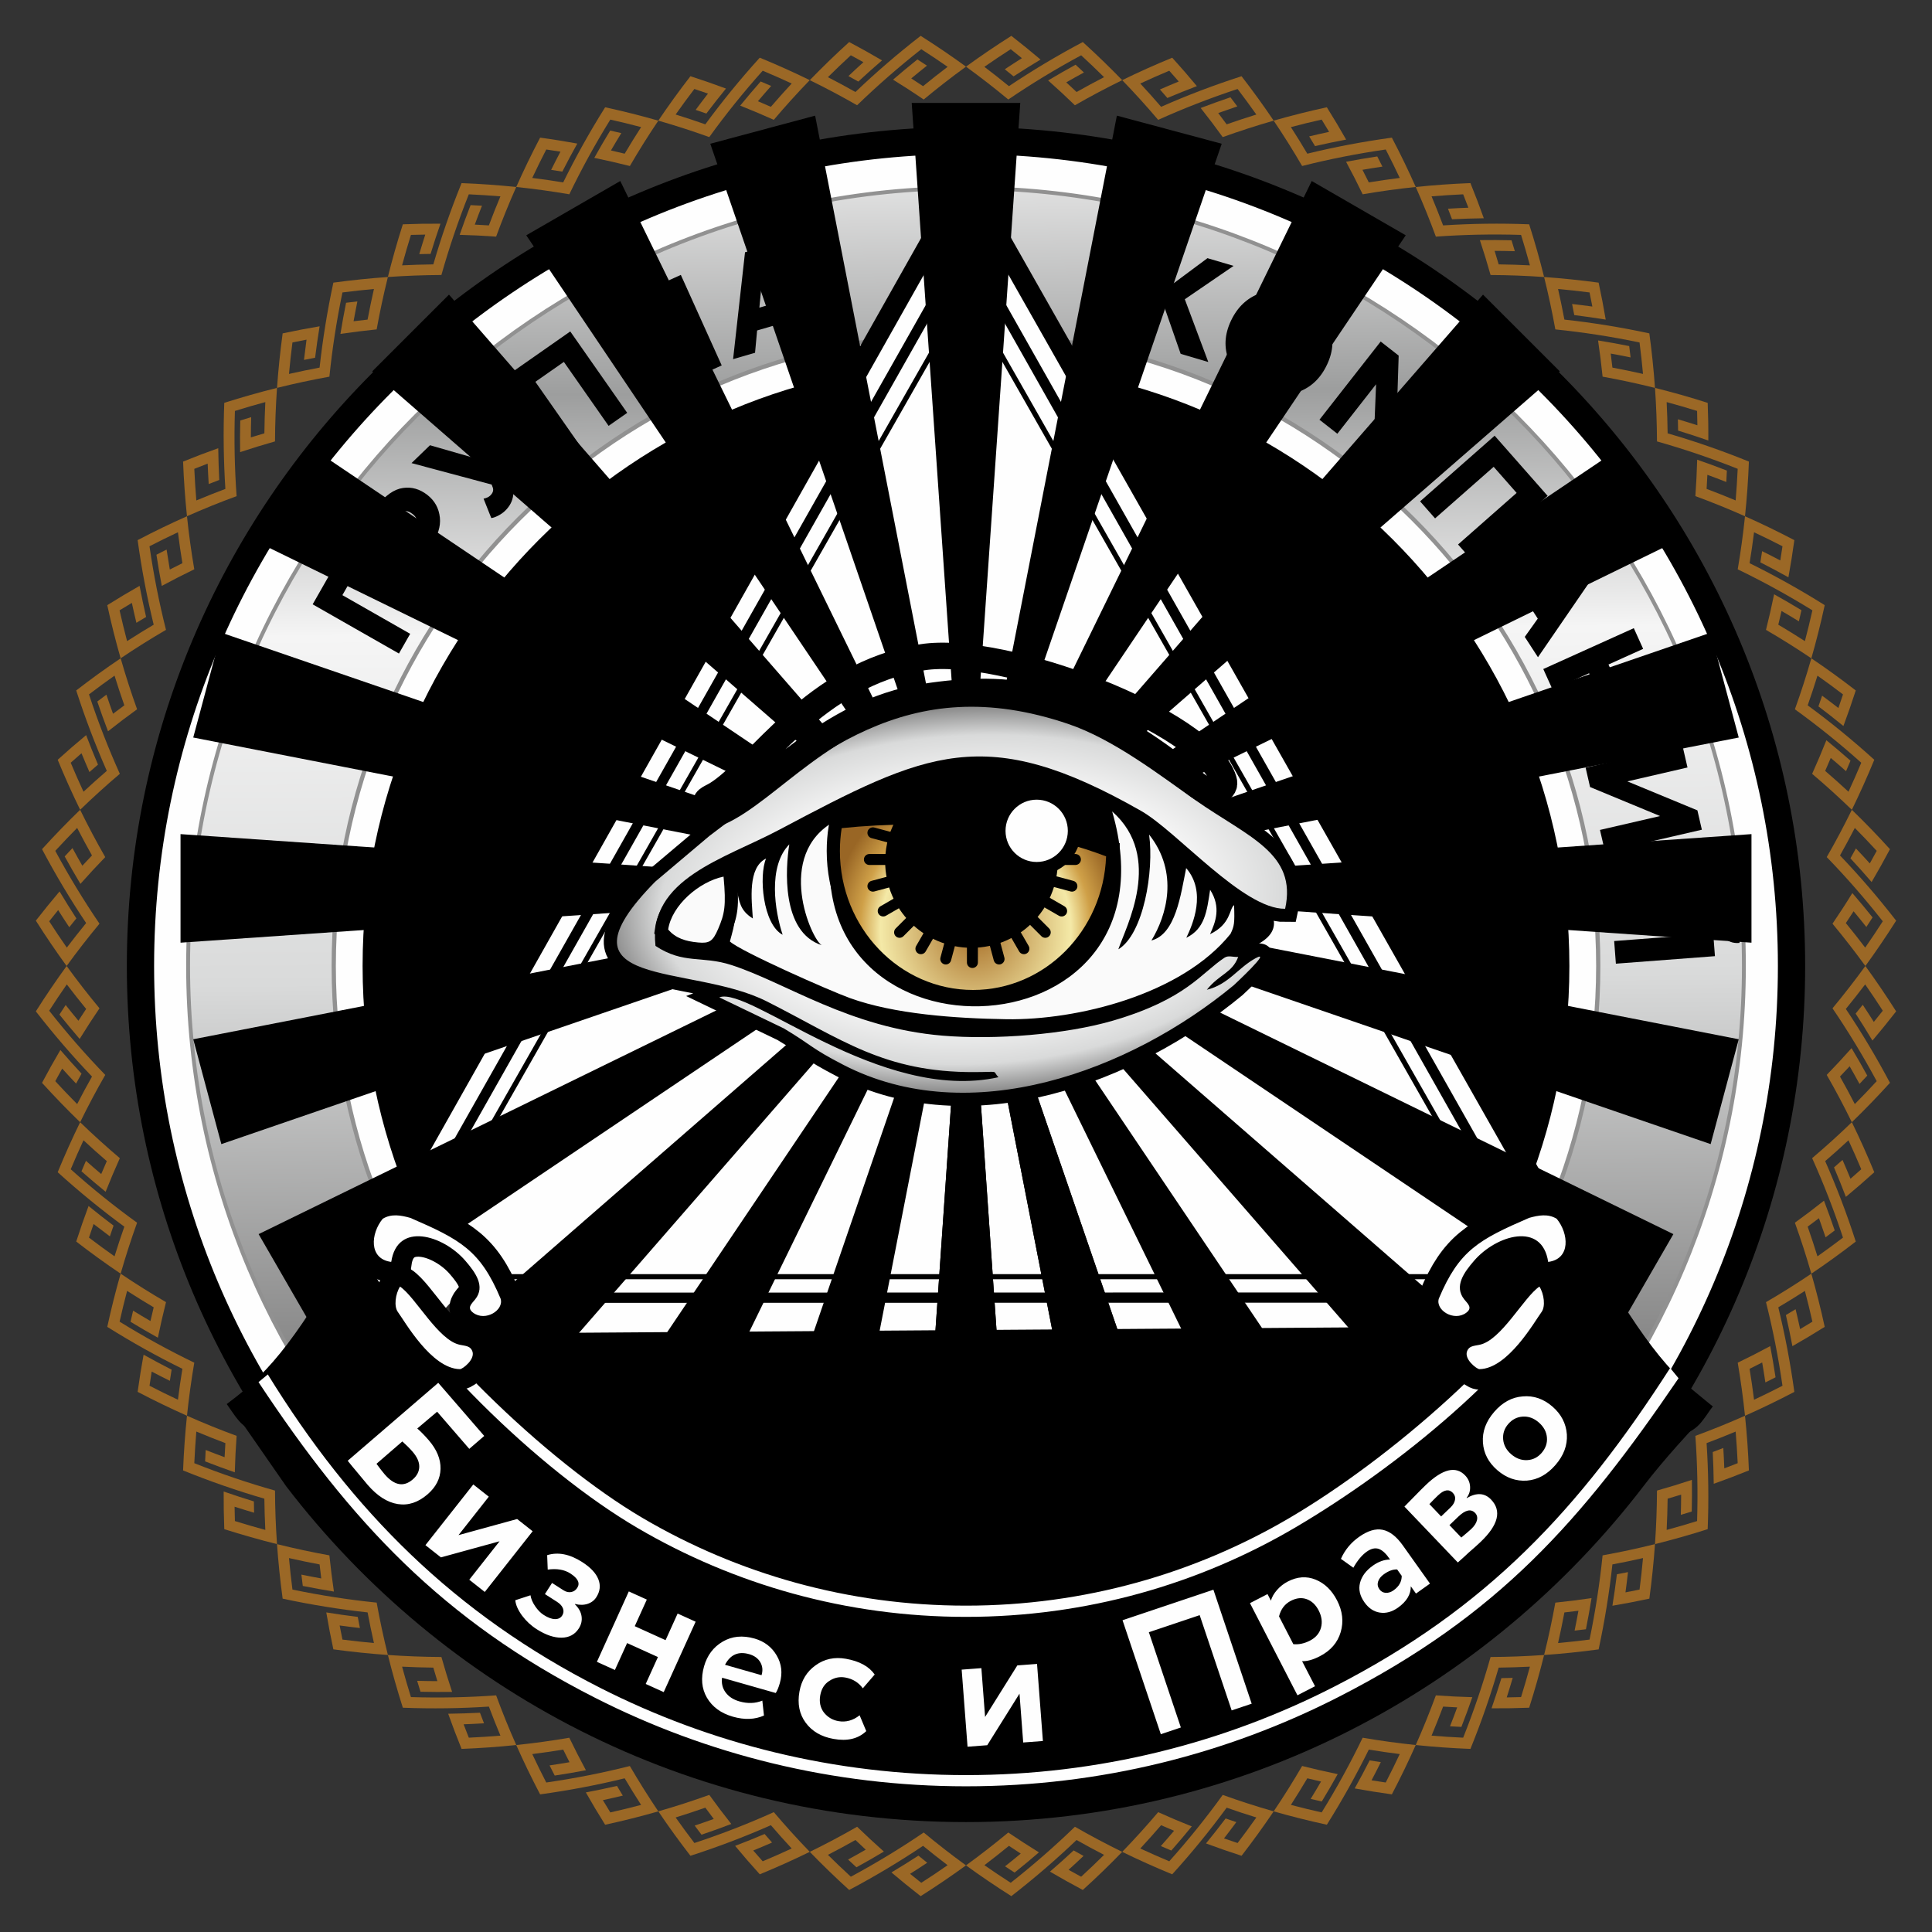 <svg width="100" height="100" viewBox="0 0 100 100" fill="none" xmlns="http://www.w3.org/2000/svg">
<rect x="0" y="0" width="100" height="100" fill="#333333" stroke="none"/>
<path d="M50 92.729C73.598 92.729 92.729 73.599 92.729 50C92.729 26.402 73.598 7.271 50 7.271C26.401 7.271 7.271 26.402 7.271 50C7.271 73.599 26.401 92.729 50 92.729Z" fill="#FEFEFE" stroke="black" stroke-width="1.411" stroke-miterlimit="22.926"/>
<path d="M50 90.264C72.237 90.264 90.264 72.237 90.264 50C90.264 27.763 72.237 9.736 50 9.736C27.763 9.736 9.736 27.763 9.736 50C9.736 72.237 27.763 90.264 50 90.264Z" fill="url(#paint0_linear)" stroke="#919191" stroke-width="0.2" stroke-miterlimit="22.926"/>
<path d="M50 82.726C68.074 82.726 82.726 68.074 82.726 50C82.726 31.926 68.074 17.274 50 17.274C31.926 17.274 17.274 31.926 17.274 50C17.274 68.074 31.926 82.726 50 82.726Z" fill="#FEFEFE"/>
<path fill-rule="evenodd" clip-rule="evenodd" d="M50 17.165C59.067 17.165 67.276 20.84 73.218 26.782C79.16 32.724 82.835 40.933 82.835 50C82.835 59.067 79.16 67.276 73.218 73.218C67.276 79.16 59.067 82.836 50 82.836C40.933 82.836 32.724 79.16 26.781 73.218C20.839 67.276 17.164 59.067 17.164 50C17.164 40.933 20.839 32.724 26.781 26.782C32.724 20.84 40.933 17.165 50 17.165ZM73.063 26.937C67.161 21.034 59.006 17.384 50 17.384C40.993 17.384 32.839 21.034 26.936 26.937C21.034 32.839 17.384 40.993 17.384 50C17.384 59.007 21.034 67.161 26.936 73.063C32.839 78.965 40.993 82.616 50 82.616C59.006 82.616 67.161 78.965 73.063 73.063C78.965 67.161 82.616 59.007 82.616 50C82.616 40.993 78.965 32.839 73.063 26.937Z" fill="#919191"/>
<path d="M50 81.132C67.193 81.132 81.131 67.194 81.131 50C81.131 32.807 67.193 18.869 50 18.869C32.806 18.869 18.868 32.807 18.868 50C18.868 67.194 32.806 81.132 50 81.132Z" fill="black" stroke="black" stroke-width="0.2" stroke-miterlimit="22.926"/>
<path fill-rule="evenodd" clip-rule="evenodd" d="M15.99 69.607L50 9.274L83.942 69.137L15.99 69.607Z" fill="#FEFEFE" stroke="black" stroke-width="1.058" stroke-miterlimit="22.926"/>
<path fill-rule="evenodd" clip-rule="evenodd" d="M19.174 67.172L50 12.644L80.819 67.16L19.174 67.172Z" fill="#FEFEFE" stroke="black" stroke-width="0.529" stroke-miterlimit="22.926"/>
<path fill-rule="evenodd" clip-rule="evenodd" d="M47.19 86.639L50 45.983L52.809 86.639H47.19Z" fill="black"/>
<path fill-rule="evenodd" clip-rule="evenodd" d="M57.808 85.981L50 45.983L63.236 84.526L57.808 85.981Z" fill="black"/>
<path fill-rule="evenodd" clip-rule="evenodd" d="M67.895 82.597L50 45.983L72.761 79.787L67.895 82.597Z" fill="black"/>
<path fill-rule="evenodd" clip-rule="evenodd" d="M76.761 76.718L50 45.983L80.734 72.745L76.761 76.718Z" fill="black"/>
<path fill-rule="evenodd" clip-rule="evenodd" d="M83.804 68.744L50 45.983L86.614 63.878L83.804 68.744Z" fill="black"/>
<path fill-rule="evenodd" clip-rule="evenodd" d="M88.543 59.219L50 45.983L89.997 53.792L88.543 59.219Z" fill="black"/>
<path fill-rule="evenodd" clip-rule="evenodd" d="M90.656 48.793L50 45.983L90.656 43.174V48.793Z" fill="black"/>
<path fill-rule="evenodd" clip-rule="evenodd" d="M89.997 38.175L50 45.983L88.543 32.747L89.997 38.175Z" fill="black"/>
<path fill-rule="evenodd" clip-rule="evenodd" d="M86.614 28.088L50 45.983L83.804 23.222L86.614 28.088Z" fill="black"/>
<path fill-rule="evenodd" clip-rule="evenodd" d="M80.734 19.222L50 45.983L76.761 15.249L80.734 19.222Z" fill="black"/>
<path fill-rule="evenodd" clip-rule="evenodd" d="M72.761 12.179L50 45.983L67.895 9.369L72.761 12.179Z" fill="black"/>
<path fill-rule="evenodd" clip-rule="evenodd" d="M63.236 7.44L50 45.983L57.809 5.986L63.236 7.44Z" fill="black"/>
<path fill-rule="evenodd" clip-rule="evenodd" d="M52.809 5.327L50 45.983L47.19 5.327H52.809Z" fill="black"/>
<path fill-rule="evenodd" clip-rule="evenodd" d="M42.191 5.986L50 45.983L36.764 7.44L42.191 5.986Z" fill="black"/>
<path fill-rule="evenodd" clip-rule="evenodd" d="M32.105 9.369L50 45.983L27.239 12.179L32.105 9.369Z" fill="black"/>
<path fill-rule="evenodd" clip-rule="evenodd" d="M23.239 15.249L50 45.983L19.266 19.222L23.239 15.249Z" fill="black"/>
<path fill-rule="evenodd" clip-rule="evenodd" d="M16.196 23.222L50 45.983L13.386 28.088L16.196 23.222Z" fill="black"/>
<path fill-rule="evenodd" clip-rule="evenodd" d="M11.457 32.747L50 45.983L10.002 38.174L11.457 32.747Z" fill="black"/>
<path fill-rule="evenodd" clip-rule="evenodd" d="M9.344 43.174L50 45.983L9.344 48.793V43.174Z" fill="black"/>
<path fill-rule="evenodd" clip-rule="evenodd" d="M10.002 53.792L50 45.983L11.457 59.219L10.002 53.792Z" fill="black"/>
<path fill-rule="evenodd" clip-rule="evenodd" d="M13.386 63.878L50 45.983L16.196 68.744L13.386 63.878Z" fill="black"/>
<path fill-rule="evenodd" clip-rule="evenodd" d="M19.266 72.745L50 45.983L23.239 76.718L19.266 72.745Z" fill="black"/>
<path fill-rule="evenodd" clip-rule="evenodd" d="M27.239 79.787L50 45.983L32.105 82.597L27.239 79.787Z" fill="black"/>
<path fill-rule="evenodd" clip-rule="evenodd" d="M36.764 84.526L50 45.983L42.191 85.981L36.764 84.526Z" fill="black"/>
<path fill-rule="evenodd" clip-rule="evenodd" d="M47.19 86.639L50 45.983L52.809 86.639H47.19Z" fill="black"/>
<path fill-rule="evenodd" clip-rule="evenodd" d="M57.808 85.981L50 45.983L63.236 84.526L57.808 85.981Z" fill="black"/>
<path fill-rule="evenodd" clip-rule="evenodd" d="M20.994 66.081L50 15.159L79.006 66.081H20.994Z" stroke="black" stroke-width="0.265" stroke-miterlimit="22.926"/>
<path fill-rule="evenodd" clip-rule="evenodd" d="M39.444 41.838C44.128 40.109 40.783 41.004 45.084 38.256C47.864 36.48 54.366 37.023 57.401 39.08C60.998 41.517 61.132 41.661 63.446 45.189C63.458 45.207 67.805 47.533 64.998 48.928C64.834 49.01 63.594 50.494 60.991 51.701C57.667 53.243 54.188 54.979 50.459 54.888C43.722 54.722 47.129 54.816 41.472 52.302C40.303 51.783 36.114 50.708 35.908 48.897C35.906 48.879 32.977 46.654 35.248 45.218C35.337 44.188 38.431 42.212 39.444 41.838V41.838Z" fill="black"/>
<path fill-rule="evenodd" clip-rule="evenodd" d="M51.68 55.757C45.564 57.107 38.778 51.024 37.23 51.623L40.57 53.23C42.094 54.141 41.914 54.216 43.642 55.111C50.206 58.508 58.479 55.444 63.863 50.993C63.88 50.978 65.912 49.089 64.979 49.603C64.056 50.112 63.596 50.951 62.465 51.23C63.136 50.397 63.773 50.371 64.088 49.532C63.799 49.542 63.58 49.439 63.382 49.569C62.182 50.356 61.41 51.715 57.612 52.827C55.16 53.544 51.524 53.834 48.783 53.605C43.953 53.199 40.699 50.869 37.858 49.95C36.311 49.449 35.392 49.926 33.928 48.961C33.536 45.489 37.484 44.459 40.322 42.954C47.959 38.905 51 37.376 59.061 41.971C60.928 43.034 64.341 47.064 66.518 47.039C67.154 44.163 64.598 43.322 61.882 41.421C60.078 40.158 57.66 38.274 55.297 37.473C46.884 34.621 42.199 39.165 36.715 43.271L33.913 45.636C28.399 51.259 35.739 49.837 39.683 51.829C43.565 53.789 45.75 55.513 50.441 55.492C51.811 55.486 51.331 55.394 51.681 55.757L51.68 55.757Z" stroke="black" stroke-width="1.365" stroke-miterlimit="22.926"/>
<path fill-rule="evenodd" clip-rule="evenodd" d="M51.68 55.757C45.564 57.107 38.778 51.024 37.23 51.623L40.57 53.23C42.094 54.141 41.914 54.216 43.642 55.111C50.206 58.508 58.479 55.444 63.863 50.993C63.88 50.978 65.912 49.089 64.979 49.603C64.056 50.112 63.596 50.951 62.465 51.23C63.136 50.397 63.773 50.371 64.088 49.532C63.799 49.542 63.58 49.439 63.382 49.569C62.182 50.356 61.41 51.715 57.612 52.827C55.16 53.544 51.524 53.834 48.783 53.605C43.953 53.199 40.699 50.869 37.858 49.95C36.311 49.449 35.392 49.926 33.928 48.961C33.536 45.489 37.484 44.459 40.322 42.954C47.959 38.905 51 37.376 59.061 41.971C60.928 43.034 64.341 47.064 66.518 47.039C67.154 44.163 64.598 43.322 61.882 41.421C60.078 40.158 57.66 38.274 55.297 37.473C46.884 34.621 42.199 39.165 36.715 43.271L33.913 45.636C28.399 51.259 35.739 49.837 39.683 51.829C43.565 53.789 45.75 55.513 50.441 55.492C51.811 55.486 51.331 55.394 51.681 55.757L51.68 55.757Z" fill="url(#paint1_radial)"/>
<path fill-rule="evenodd" clip-rule="evenodd" d="M43.226 42.492C40.047 44.241 42.017 48.677 42.54 48.925C40.422 48.248 40.658 44.922 40.854 43.704C39.729 44.851 40.111 47.182 40.509 48.383C39.485 47.847 39.269 45.329 39.652 44.437C38.688 44.911 38.907 46.59 38.967 47.54C38.259 47.103 38.284 46.62 38.119 46.025C37.919 46.596 38.072 46.62 38.052 47.274C38.032 47.92 37.889 48.309 37.779 48.73C38.32 49.237 42.922 51.273 43.993 51.66C46.288 52.489 49.413 52.712 52.095 52.755C55.746 52.813 61.158 51.485 63.691 48.337C63.883 47.934 63.911 47.803 63.876 46.848C63.618 47.033 63.73 47.823 62.631 48.353C62.917 47.728 63.213 46.959 62.636 46.055C62.464 47.194 62.36 48.07 61.403 48.54C61.735 47.851 62.463 46.172 61.396 44.932C61.115 46.318 60.851 48.354 59.597 48.68C60.379 47.402 61.038 45.169 59.477 43.197C59.742 45.095 59.181 48.361 57.885 49.136C58.278 47.962 60.241 44.356 57.565 42C61.389 55.121 40.291 55.606 43.226 42.492H43.226Z" fill="#FAFAFA"/>
<path fill-rule="evenodd" clip-rule="evenodd" d="M36.521 41.836C36.572 42.359 36.675 42.284 37.197 42.053C39.765 40.92 42.756 36.875 47.849 36.074C52.329 35.371 55.761 35.965 60.401 39.39C61.524 40.219 62.333 41.17 63.015 41.003C63.315 40.779 63.416 40.645 63.333 40.375C62.394 37.311 51.916 33.357 47.742 34.02C42.147 34.905 39.239 39.804 37.101 41.114C36.682 41.371 36.472 41.332 36.521 41.835L36.521 41.836Z" stroke="black" stroke-width="1.365" stroke-miterlimit="22.926"/>
<path fill-rule="evenodd" clip-rule="evenodd" d="M34.584 48.11C34.965 48.559 35.48 48.723 36.137 48.783C36.715 48.836 36.894 48.732 37.174 48.075C37.507 47.296 37.592 46.886 37.451 45.373C36.17 45.639 34.768 46.87 34.584 48.11H34.584Z" stroke="black" stroke-width="1.365" stroke-miterlimit="22.926"/>
<path fill-rule="evenodd" clip-rule="evenodd" d="M34.584 48.11C34.965 48.559 35.48 48.723 36.137 48.783C36.715 48.836 36.894 48.732 37.174 48.075C37.507 47.296 37.592 46.886 37.451 45.373C36.17 45.639 34.768 46.87 34.584 48.11H34.584Z" fill="#FAFAFA"/>
<path fill-rule="evenodd" clip-rule="evenodd" d="M57.252 44.325C57.11 48.169 54.081 51.24 50.365 51.24C46.558 51.24 43.473 48.018 43.473 44.045C43.473 43.643 43.505 43.249 43.565 42.865C44.724 42.744 45.934 42.679 47.181 42.679C51.057 42.679 54.59 43.302 57.251 44.325H57.252Z" stroke="black" stroke-width="1.365" stroke-miterlimit="22.926"/>
<path fill-rule="evenodd" clip-rule="evenodd" d="M57.252 44.325C57.11 48.169 54.081 51.24 50.365 51.24C46.558 51.24 43.473 48.018 43.473 44.045C43.473 43.643 43.505 43.249 43.565 42.865C44.724 42.744 45.934 42.679 47.181 42.679C51.057 42.679 54.59 43.302 57.251 44.325H57.252Z" fill="url(#paint2_radial)"/>
<path fill-rule="evenodd" clip-rule="evenodd" d="M50.616 42.921V44.203C50.616 44.359 50.489 44.487 50.332 44.487C50.176 44.487 50.048 44.36 50.048 44.203V42.87C50.239 42.885 50.428 42.903 50.616 42.921H50.616Z" fill="#2B2A29"/>
<path fill-rule="evenodd" clip-rule="evenodd" d="M50.196 42.882L50.533 44.139C50.573 44.29 50.483 44.447 50.332 44.487C50.181 44.527 50.025 44.437 49.985 44.286L49.596 42.836C49.797 42.85 49.997 42.865 50.196 42.882Z" fill="#2B2A29"/>
<path fill-rule="evenodd" clip-rule="evenodd" d="M49.711 42.844L50.436 44.1C50.514 44.235 50.467 44.409 50.332 44.487C50.197 44.565 50.022 44.519 49.944 44.383L49.032 42.803C49.26 42.814 49.486 42.828 49.711 42.844L49.711 42.844Z" fill="#2B2A29"/>
<path fill-rule="evenodd" clip-rule="evenodd" d="M49.05 42.804L50.332 44.087C50.443 44.197 50.443 44.378 50.332 44.488C50.222 44.599 50.041 44.599 49.931 44.488L48.214 42.771C48.495 42.779 48.773 42.79 49.05 42.804V42.804Z" fill="#2B2A29"/>
<path fill-rule="evenodd" clip-rule="evenodd" d="M47.913 42.763L50.228 44.1C50.364 44.178 50.41 44.352 50.332 44.487C50.254 44.623 50.08 44.669 49.944 44.591L46.773 42.76C46.93 42.758 47.088 42.757 47.247 42.757C47.47 42.757 47.692 42.759 47.913 42.763V42.763Z" fill="#2B2A29"/>
<path fill-rule="evenodd" clip-rule="evenodd" d="M44.907 43.034C44.948 42.883 45.104 42.792 45.255 42.833L50.132 44.14C50.282 44.18 50.373 44.337 50.332 44.487C50.292 44.638 50.136 44.728 49.985 44.688L45.108 43.381C44.957 43.341 44.867 43.184 44.907 43.034Z" fill="black"/>
<path fill-rule="evenodd" clip-rule="evenodd" d="M44.716 44.487C44.716 44.331 44.844 44.203 45 44.203H50.048C50.204 44.203 50.332 44.331 50.332 44.487C50.332 44.643 50.205 44.771 50.048 44.771H45C44.844 44.771 44.716 44.644 44.716 44.487Z" fill="black"/>
<path fill-rule="evenodd" clip-rule="evenodd" d="M44.907 45.941C44.867 45.79 44.957 45.633 45.108 45.593L49.985 44.286C50.136 44.246 50.292 44.336 50.332 44.487C50.373 44.638 50.282 44.794 50.132 44.834L45.255 46.141C45.104 46.181 44.948 46.091 44.907 45.94V45.941Z" fill="black"/>
<path fill-rule="evenodd" clip-rule="evenodd" d="M45.468 47.295C45.391 47.16 45.437 46.986 45.572 46.908L49.945 44.383C50.08 44.305 50.255 44.352 50.333 44.487C50.41 44.623 50.364 44.797 50.229 44.875L45.856 47.399C45.721 47.477 45.547 47.43 45.469 47.295L45.468 47.295Z" fill="black"/>
<path fill-rule="evenodd" clip-rule="evenodd" d="M46.361 48.458C46.251 48.348 46.251 48.167 46.361 48.057L49.931 44.487C50.041 44.377 50.222 44.377 50.332 44.487C50.443 44.598 50.443 44.778 50.332 44.889L46.762 48.458C46.652 48.569 46.471 48.569 46.361 48.458Z" fill="black"/>
<path fill-rule="evenodd" clip-rule="evenodd" d="M47.524 49.351C47.389 49.273 47.342 49.099 47.42 48.964L49.945 44.591C50.023 44.456 50.197 44.409 50.332 44.487C50.468 44.565 50.514 44.74 50.436 44.875L47.912 49.247C47.834 49.382 47.66 49.429 47.524 49.351Z" fill="black"/>
<path fill-rule="evenodd" clip-rule="evenodd" d="M48.879 49.912C48.728 49.871 48.638 49.715 48.678 49.564L49.985 44.688C50.025 44.537 50.182 44.447 50.333 44.487C50.483 44.527 50.574 44.684 50.533 44.834L49.226 49.711C49.186 49.862 49.03 49.952 48.879 49.912H48.879Z" fill="black"/>
<path fill-rule="evenodd" clip-rule="evenodd" d="M50.332 50.103C50.176 50.103 50.048 49.976 50.048 49.819V44.77C50.048 44.614 50.176 44.487 50.332 44.487C50.488 44.487 50.616 44.614 50.616 44.77V49.819C50.616 49.975 50.489 50.103 50.332 50.103Z" fill="black"/>
<path fill-rule="evenodd" clip-rule="evenodd" d="M51.786 49.912C51.635 49.952 51.479 49.862 51.438 49.711L50.132 44.834C50.091 44.684 50.181 44.527 50.332 44.487C50.483 44.447 50.639 44.537 50.679 44.688L51.986 49.564C52.027 49.715 51.936 49.871 51.785 49.912H51.786Z" fill="black"/>
<path fill-rule="evenodd" clip-rule="evenodd" d="M53.14 49.351C53.005 49.429 52.831 49.382 52.752 49.247L50.228 44.875C50.15 44.739 50.197 44.565 50.332 44.487C50.467 44.409 50.642 44.456 50.719 44.591L53.244 48.964C53.322 49.099 53.275 49.273 53.14 49.351H53.14Z" fill="black"/>
<path fill-rule="evenodd" clip-rule="evenodd" d="M54.303 48.458C54.193 48.569 54.013 48.569 53.902 48.458L50.332 44.889C50.222 44.778 50.222 44.598 50.332 44.487C50.443 44.377 50.623 44.377 50.734 44.487L54.303 48.057C54.414 48.167 54.414 48.348 54.303 48.458Z" fill="black"/>
<path fill-rule="evenodd" clip-rule="evenodd" d="M55.196 47.295C55.118 47.431 54.944 47.477 54.809 47.399L50.436 44.875C50.301 44.797 50.254 44.623 50.332 44.488C50.41 44.352 50.585 44.306 50.72 44.384L55.092 46.908C55.227 46.986 55.274 47.16 55.196 47.296V47.295Z" fill="black"/>
<path fill-rule="evenodd" clip-rule="evenodd" d="M55.757 45.941C55.717 46.092 55.56 46.182 55.41 46.141L50.533 44.834C50.382 44.794 50.292 44.638 50.332 44.487C50.373 44.337 50.529 44.246 50.68 44.287L55.556 45.593C55.707 45.634 55.797 45.79 55.757 45.941Z" fill="black"/>
<path fill-rule="evenodd" clip-rule="evenodd" d="M55.948 44.487C55.948 44.643 55.821 44.771 55.664 44.771H50.616C50.46 44.771 50.332 44.644 50.332 44.487C50.332 44.331 50.459 44.203 50.616 44.203H55.664C55.82 44.203 55.948 44.331 55.948 44.487Z" fill="black"/>
<path fill-rule="evenodd" clip-rule="evenodd" d="M54.688 43.614L50.68 44.688C50.529 44.728 50.373 44.638 50.332 44.487C50.292 44.337 50.382 44.18 50.533 44.14L53.494 43.346C53.902 43.428 54.301 43.517 54.688 43.614Z" fill="#2B2A29"/>
<path fill-rule="evenodd" clip-rule="evenodd" d="M53.029 43.258L50.72 44.591C50.584 44.669 50.41 44.622 50.332 44.487C50.254 44.352 50.301 44.177 50.436 44.099L52.147 43.111C52.446 43.156 52.739 43.205 53.029 43.257V43.258Z" fill="#2B2A29"/>
<path fill-rule="evenodd" clip-rule="evenodd" d="M52.114 43.107L50.734 44.487C50.623 44.597 50.443 44.597 50.332 44.487C50.222 44.377 50.222 44.196 50.332 44.086L51.408 43.01C51.646 43.04 51.881 43.072 52.114 43.106V43.107Z" fill="#2B2A29"/>
<path fill-rule="evenodd" clip-rule="evenodd" d="M51.505 43.022L50.719 44.383C50.642 44.518 50.467 44.565 50.332 44.487C50.197 44.409 50.15 44.234 50.228 44.099L50.892 42.95C51.098 42.972 51.303 42.996 51.505 43.022V43.022Z" fill="#2B2A29"/>
<path fill-rule="evenodd" clip-rule="evenodd" d="M51.033 42.966L50.679 44.287C50.639 44.437 50.483 44.528 50.332 44.487C50.181 44.447 50.091 44.291 50.132 44.14L50.462 42.906C50.654 42.925 50.844 42.944 51.033 42.966Z" fill="#2B2A29"/>
<path fill-rule="evenodd" clip-rule="evenodd" d="M50.616 42.921V44.203C50.616 44.359 50.489 44.487 50.332 44.487C50.176 44.487 50.048 44.36 50.048 44.203V42.87C50.239 42.885 50.428 42.903 50.616 42.921H50.616Z" fill="#2B2A29"/>
<path fill-rule="evenodd" clip-rule="evenodd" d="M50.196 42.882L50.533 44.139C50.573 44.29 50.483 44.447 50.332 44.487C50.181 44.527 50.025 44.437 49.985 44.286L49.596 42.836C49.797 42.85 49.997 42.865 50.196 42.882Z" fill="#2B2A29"/>
<path fill-rule="evenodd" clip-rule="evenodd" d="M53.804 43.201C53.975 43.632 54.068 44.1 54.068 44.591C54.068 46.681 52.373 48.376 50.283 48.376C48.193 48.376 46.498 46.681 46.498 44.591C46.498 43.84 46.717 43.14 47.095 42.551H47.106C49.508 42.551 51.78 42.785 53.804 43.202V43.201Z" stroke="black" stroke-width="1.365" stroke-miterlimit="22.926"/>
<path fill-rule="evenodd" clip-rule="evenodd" d="M53.804 43.201C53.975 43.632 54.068 44.1 54.068 44.591C54.068 46.681 52.373 48.376 50.283 48.376C48.193 48.376 46.498 46.681 46.498 44.591C46.498 43.84 46.717 43.14 47.095 42.551H47.106C49.508 42.551 51.78 42.785 53.804 43.202V43.201Z" fill="black"/>
<path fill-rule="evenodd" clip-rule="evenodd" d="M53.658 41.391C54.549 41.391 55.271 42.113 55.271 43.004C55.271 43.894 54.549 44.616 53.658 44.616C52.768 44.616 52.046 43.894 52.046 43.004C52.046 42.113 52.768 41.391 53.658 41.391Z" stroke="black" stroke-width="1.365" stroke-miterlimit="22.926"/>
<path fill-rule="evenodd" clip-rule="evenodd" d="M53.658 41.391C54.549 41.391 55.271 42.113 55.271 43.004C55.271 43.894 54.549 44.616 53.658 44.616C52.768 44.616 52.046 43.894 52.046 43.004C52.046 42.113 52.768 41.391 53.658 41.391Z" fill="#FEFEFE"/>
<path d="M21.231 32.806L20.649 33.827L16.183 31.28L17.639 28.728L18.596 29.274L17.722 30.805L21.231 32.806ZM21.94 28.62L23.317 29.698L22.592 30.624L18.544 27.454C18.683 27.277 18.833 27.081 18.995 26.866C19.16 26.647 19.329 26.428 19.501 26.208C19.948 25.637 20.401 25.32 20.861 25.257C21.31 25.192 21.731 25.313 22.124 25.621C22.502 25.917 22.717 26.306 22.768 26.788C22.816 27.267 22.664 27.732 22.311 28.183C22.154 28.384 22.03 28.529 21.94 28.621L21.94 28.62ZM20.441 26.794C20.438 26.798 20.426 26.816 20.404 26.848C20.381 26.881 20.346 26.93 20.296 26.997C20.247 27.064 20.193 27.135 20.136 27.208L21.061 27.932C21.207 27.785 21.327 27.652 21.421 27.533C21.545 27.375 21.605 27.212 21.602 27.045C21.599 26.878 21.515 26.73 21.349 26.6C21.037 26.355 20.734 26.42 20.442 26.794H20.441ZM24.046 21.317L24.897 20.495L26.381 24.514C26.54 24.94 26.602 25.308 26.565 25.619C26.529 25.93 26.389 26.202 26.146 26.437C26.044 26.536 25.922 26.621 25.781 26.693C25.639 26.765 25.522 26.806 25.428 26.814L25.029 25.81C25.179 25.782 25.294 25.728 25.375 25.65C25.512 25.517 25.556 25.379 25.507 25.237L25.447 25.08L21.3 23.97L22.256 23.046L25.042 23.847L24.047 21.316L24.046 21.317ZM32.464 21.369L31.501 22.042L29.186 18.732L27.711 19.763L30.027 23.074L29.064 23.747L26.117 19.534L29.517 17.156L32.464 21.369ZM37.356 18.914L36.285 19.398L34.622 15.717L32.982 16.457L34.645 20.139L33.574 20.623L31.458 15.937L35.24 14.229L37.356 18.915L37.356 18.914ZM39.081 18.26L37.945 18.59L38.562 13.057L39.571 12.764L43.059 17.104L41.853 17.454L41.142 16.537L39.188 17.105L39.081 18.26H39.081ZM40.412 15.602L39.456 14.365L39.305 15.924L40.412 15.602ZM59.428 17.817L58.301 17.484L59.758 12.553L60.885 12.886L60.25 15.034L62.498 13.363L63.851 13.762L61.326 15.49L62.541 18.737L61.111 18.314L60.121 15.471L59.428 17.817ZM63.78 16.471C64.132 15.799 64.649 15.356 65.33 15.143C66.017 14.929 66.719 15.009 67.434 15.383C68.146 15.756 68.612 16.274 68.834 16.937C69.065 17.605 68.994 18.295 68.621 19.006C68.263 19.692 67.737 20.135 67.046 20.337C66.359 20.541 65.666 20.46 64.967 20.094C64.26 19.724 63.791 19.205 63.561 18.537C63.335 17.871 63.408 17.183 63.78 16.471V16.471ZM64.886 17.051C64.685 17.437 64.641 17.831 64.756 18.234C64.869 18.631 65.11 18.925 65.478 19.118C65.895 19.336 66.285 19.378 66.649 19.242C67.018 19.098 67.306 18.826 67.515 18.427C67.731 18.015 67.779 17.617 67.659 17.234C67.537 16.844 67.292 16.553 66.923 16.36C66.541 16.16 66.16 16.123 65.779 16.249C65.397 16.376 65.1 16.643 64.886 17.051V17.051ZM69.221 22.45L68.295 21.725L71.464 17.677L72.395 18.406L72.309 21.09L74.824 20.308L75.697 20.991L72.528 25.04L71.603 24.315L73.622 21.736L71.259 22.432L71.126 22.328L71.226 19.888L69.221 22.45H69.221ZM76.246 29.064L75.469 28.183L78.501 25.513L77.312 24.162L74.28 26.832L73.504 25.95L77.362 22.552L80.105 25.666L76.247 29.064H76.246ZM77.35 30.543L76.707 29.552L82.183 28.546L82.755 29.427L79.605 34.018L78.921 32.965L79.595 32.02L78.488 30.313L77.35 30.543ZM80.28 31.05L81.188 29.778L79.652 30.083L80.28 31.05ZM81.618 38.479L81.135 37.408L83.022 36.555L82.251 34.848L80.364 35.701L79.88 34.629L84.566 32.514L85.049 33.585L83.255 34.395L84.026 36.102L85.82 35.292L86.304 36.363L81.618 38.479ZM85.927 42.239L82.302 40.738L82.071 39.736L87.081 38.58L87.345 39.725L84.232 40.444L87.857 41.944L88.088 42.946L83.079 44.102L82.814 42.957L85.927 42.238L85.927 42.239ZM86.735 48.465L83.377 46.437L83.299 45.411L88.426 45.023L88.515 46.195L85.329 46.436L88.687 48.465L88.765 49.491L83.638 49.88L83.549 48.708L86.735 48.466V48.465ZM89.805 45.728L89.888 46.827C89.752 46.837 89.659 46.879 89.611 46.951C89.562 47.024 89.544 47.143 89.557 47.309C89.569 47.465 89.603 47.573 89.659 47.633C89.715 47.692 89.814 47.717 89.955 47.706L90.039 48.805C89.688 48.841 89.394 48.724 89.157 48.452C88.921 48.185 88.786 47.825 88.751 47.37C88.715 46.887 88.792 46.499 88.984 46.207C89.175 45.915 89.449 45.755 89.806 45.728H89.805Z" fill="black"/>
<path d="M97.824 56.047C97.116 54.71 96.352 53.434 95.54 52.223C95.88 51.808 96.213 51.384 96.541 50.952C96.851 51.397 97.156 51.852 97.453 52.314C97.3 52.51 97.145 52.703 96.989 52.895C96.8 52.595 96.609 52.3 96.415 52.007C96.293 52.16 96.17 52.312 96.047 52.463C96.343 52.92 96.633 53.385 96.917 53.86C97.334 53.368 97.743 52.864 98.144 52.348C97.632 51.54 97.1 50.757 96.551 50C96.001 50.757 95.434 51.487 94.85 52.19C95.662 53.384 96.427 54.642 97.138 55.961C96.765 56.366 96.388 56.761 96.005 57.147C95.757 56.664 95.501 56.189 95.237 55.723C95.405 55.547 95.571 55.37 95.737 55.19C95.91 55.492 96.081 55.796 96.248 56.104C96.382 55.961 96.516 55.818 96.65 55.673C96.386 55.19 96.115 54.717 95.836 54.252C95.414 54.727 94.986 55.188 94.551 55.637C95.006 56.429 95.439 57.246 95.851 58.086C96.523 57.436 97.181 56.755 97.823 56.047H97.824Z" fill="#9B6826"/>
<path d="M96.054 64.262C95.591 62.822 95.06 61.432 94.471 60.099C94.877 59.75 95.28 59.39 95.677 59.021C95.906 59.513 96.126 60.014 96.339 60.521C96.153 60.687 95.968 60.85 95.781 61.012C95.647 60.684 95.509 60.36 95.369 60.038C95.222 60.168 95.075 60.297 94.928 60.424C95.14 60.925 95.346 61.434 95.542 61.95C96.038 61.539 96.529 61.113 97.013 60.674C96.649 59.788 96.261 58.925 95.851 58.085C95.179 58.735 94.493 59.356 93.796 59.946C94.39 61.263 94.924 62.635 95.393 64.058C94.956 64.392 94.515 64.715 94.071 65.028C93.911 64.509 93.741 63.997 93.564 63.491C93.759 63.348 93.954 63.202 94.149 63.054C94.266 63.381 94.381 63.711 94.492 64.043C94.649 63.926 94.807 63.808 94.964 63.688C94.787 63.168 94.603 62.654 94.409 62.147C93.912 62.542 93.409 62.922 92.903 63.287C93.213 64.147 93.497 65.027 93.755 65.926C94.531 65.403 95.298 64.849 96.054 64.263L96.054 64.262Z" fill="#9B6826"/>
<path d="M92.875 72.043C92.669 70.544 92.391 69.084 92.044 67.667C92.505 67.394 92.964 67.111 93.421 66.817C93.559 67.342 93.69 67.873 93.81 68.41C93.598 68.541 93.386 68.669 93.174 68.795C93.1 68.449 93.022 68.106 92.94 67.765C92.772 67.867 92.605 67.967 92.437 68.067C92.559 68.597 92.672 69.134 92.775 69.677C93.335 69.359 93.893 69.026 94.447 68.678C94.244 67.743 94.013 66.825 93.755 65.926C92.98 66.449 92.197 66.94 91.407 67.399C91.761 68.799 92.047 70.244 92.261 71.727C91.771 71.979 91.281 72.22 90.789 72.451C90.722 71.912 90.645 71.379 90.558 70.85C90.776 70.743 90.993 70.634 91.21 70.522C91.269 70.865 91.325 71.209 91.376 71.555C91.552 71.468 91.727 71.379 91.902 71.289C91.82 70.745 91.727 70.207 91.626 69.674C91.067 69.976 90.507 70.262 89.944 70.533C90.098 71.434 90.224 72.35 90.321 73.28C91.176 72.9 92.028 72.488 92.875 72.044V72.043Z" fill="#9B6826"/>
<path d="M88.39 79.148C88.449 77.637 88.428 76.15 88.333 74.695C88.834 74.507 89.337 74.307 89.837 74.098C89.882 74.639 89.917 75.184 89.943 75.734C89.712 75.826 89.48 75.915 89.25 76.002C89.237 75.649 89.219 75.297 89.198 74.947C89.015 75.018 88.833 75.088 88.651 75.157C88.678 75.701 88.696 76.249 88.703 76.801C89.31 76.585 89.917 76.355 90.523 76.109C90.487 75.153 90.418 74.209 90.321 73.279C89.467 73.658 88.61 74.005 87.752 74.32C87.856 75.76 87.887 77.233 87.841 78.73C87.315 78.894 86.79 79.046 86.266 79.188C86.293 78.646 86.309 78.107 86.316 77.571C86.549 77.503 86.782 77.433 87.016 77.361C87.015 77.709 87.008 78.058 86.999 78.408C87.187 78.352 87.376 78.295 87.564 78.236C87.577 77.687 87.58 77.141 87.572 76.598C86.969 76.798 86.367 76.983 85.766 77.152C85.761 78.066 85.727 78.99 85.662 79.923C86.569 79.697 87.48 79.439 88.39 79.149V79.148Z" fill="#9B6826"/>
<path d="M82.745 85.37C83.062 83.892 83.299 82.424 83.458 80.974C83.984 80.875 84.513 80.766 85.042 80.645C84.993 81.186 84.933 81.73 84.863 82.276C84.619 82.326 84.376 82.375 84.134 82.421C84.182 82.07 84.226 81.72 84.265 81.372C84.073 81.41 83.881 81.448 83.691 81.484C83.624 82.025 83.546 82.568 83.458 83.113C84.092 83.006 84.73 82.883 85.37 82.746C85.499 81.798 85.595 80.856 85.662 79.924C84.753 80.15 83.85 80.343 82.95 80.505C82.804 81.942 82.579 83.397 82.275 84.864C81.729 84.934 81.185 84.994 80.645 85.043C80.765 84.514 80.874 83.986 80.973 83.459C81.214 83.433 81.456 83.404 81.699 83.373C81.637 83.715 81.572 84.058 81.501 84.401C81.696 84.379 81.891 84.355 82.087 84.33C82.195 83.791 82.292 83.254 82.378 82.718C81.75 82.811 81.125 82.889 80.504 82.952C80.341 83.851 80.148 84.755 79.922 85.663C80.855 85.598 81.797 85.501 82.745 85.372V85.37Z" fill="#9B6826"/>
<path d="M76.109 90.523C76.678 89.122 77.164 87.717 77.571 86.316C78.107 86.309 78.646 86.293 79.188 86.266C79.046 86.79 78.894 87.316 78.73 87.841C78.482 87.849 78.234 87.854 77.988 87.858C78.096 87.52 78.199 87.184 78.298 86.847C78.103 86.852 77.907 86.856 77.713 86.859C77.553 87.379 77.383 87.901 77.202 88.422C77.846 88.426 78.495 88.416 79.149 88.391C79.44 87.479 79.697 86.569 79.923 85.662C78.99 85.727 78.066 85.762 77.152 85.766C76.76 87.156 76.288 88.551 75.734 89.942C75.184 89.918 74.639 89.882 74.097 89.837C74.308 89.336 74.506 88.835 74.695 88.333C74.937 88.349 75.18 88.363 75.424 88.374C75.305 88.7 75.18 89.026 75.052 89.353C75.248 89.365 75.444 89.374 75.641 89.384C75.841 88.872 76.029 88.359 76.207 87.846C75.572 87.829 74.943 87.798 74.32 87.752C74.005 88.61 73.658 89.467 73.279 90.322C74.209 90.419 75.153 90.487 76.109 90.523H76.109Z" fill="#9B6826"/>
<path d="M68.677 94.448C69.482 93.166 70.205 91.867 70.849 90.559C71.377 90.646 71.911 90.723 72.45 90.79C72.219 91.282 71.978 91.772 71.725 92.262C71.48 92.226 71.234 92.189 70.991 92.149C71.156 91.836 71.316 91.522 71.472 91.208C71.279 91.179 71.085 91.149 70.893 91.118C70.646 91.603 70.388 92.087 70.119 92.569C70.752 92.684 71.393 92.787 72.042 92.876C72.486 92.029 72.899 91.177 73.278 90.322C72.348 90.225 71.432 90.099 70.531 89.944C69.904 91.244 69.197 92.536 68.409 93.81C67.871 93.69 67.34 93.56 66.816 93.421C67.109 92.965 67.393 92.506 67.666 92.045C67.902 92.103 68.138 92.158 68.377 92.212C68.202 92.513 68.024 92.812 67.84 93.111C68.031 93.156 68.223 93.2 68.415 93.244C68.701 92.774 68.976 92.302 69.239 91.829C68.617 91.701 68.004 91.561 67.398 91.407C66.939 92.197 66.447 92.981 65.925 93.756C66.823 94.013 67.741 94.244 68.676 94.447L68.677 94.448Z" fill="#9B6826"/>
<path d="M60.674 97.014C61.69 95.894 62.63 94.741 63.492 93.565C63.997 93.743 64.509 93.912 65.028 94.072C64.715 94.516 64.392 94.957 64.058 95.394C63.822 95.317 63.587 95.237 63.354 95.156C63.571 94.876 63.784 94.595 63.992 94.313C63.807 94.251 63.623 94.187 63.439 94.123C63.111 94.557 62.772 94.989 62.422 95.416C63.026 95.641 63.639 95.854 64.263 96.055C64.848 95.298 65.403 94.531 65.926 93.756C65.027 93.498 64.147 93.214 63.288 92.904C62.443 94.075 61.52 95.223 60.521 96.34C60.014 96.127 59.514 95.907 59.021 95.678C59.39 95.28 59.75 94.878 60.099 94.472C60.321 94.57 60.544 94.666 60.77 94.761C60.545 95.026 60.317 95.29 60.084 95.552C60.264 95.63 60.445 95.707 60.627 95.784C60.99 95.371 61.344 94.954 61.686 94.534C61.096 94.3 60.516 94.054 59.947 93.797C59.357 94.495 58.736 95.18 58.086 95.852C58.925 96.263 59.789 96.651 60.674 97.015L60.674 97.014Z" fill="#9B6826"/>
<path d="M52.347 98.144C53.541 97.217 54.668 96.246 55.722 95.238C56.189 95.501 56.663 95.758 57.146 96.007C56.761 96.389 56.365 96.767 55.96 97.139C55.741 97.021 55.525 96.902 55.309 96.781C55.572 96.544 55.83 96.304 56.085 96.062C55.913 95.969 55.742 95.874 55.572 95.778C55.173 96.149 54.765 96.515 54.346 96.875C54.901 97.201 55.468 97.518 56.046 97.824C56.755 97.182 57.435 96.524 58.085 95.852C57.246 95.441 56.429 95.007 55.637 94.552C54.6 95.557 53.491 96.527 52.314 97.453C51.852 97.156 51.397 96.852 50.952 96.542C51.384 96.214 51.808 95.88 52.223 95.54C52.424 95.675 52.628 95.809 52.833 95.942C52.566 96.164 52.295 96.384 52.02 96.601C52.184 96.71 52.349 96.817 52.515 96.924C52.944 96.581 53.364 96.232 53.775 95.878C53.235 95.544 52.706 95.202 52.189 94.85C51.486 95.434 50.756 96.002 50 96.552C50.756 97.101 51.539 97.633 52.347 98.144H52.347Z" fill="#9B6826"/>
<path d="M43.954 97.825C45.29 97.116 46.566 96.353 47.777 95.54C48.192 95.88 48.616 96.214 49.048 96.542C48.603 96.853 48.149 97.157 47.685 97.454C47.49 97.3 47.297 97.145 47.106 96.989C47.405 96.801 47.701 96.609 47.993 96.415C47.84 96.293 47.688 96.17 47.537 96.047C47.08 96.344 46.615 96.634 46.141 96.917C46.632 97.334 47.136 97.743 47.653 98.145C48.461 97.633 49.244 97.101 50 96.552C49.244 96.002 48.513 95.434 47.811 94.85C46.617 95.663 45.359 96.428 44.04 97.139C43.635 96.767 43.239 96.389 42.853 96.007C43.336 95.758 43.811 95.502 44.278 95.238C44.453 95.406 44.631 95.573 44.81 95.738C44.509 95.911 44.205 96.082 43.897 96.249C44.039 96.383 44.183 96.518 44.329 96.651C44.81 96.387 45.284 96.116 45.749 95.837C45.274 95.415 44.812 94.987 44.364 94.552C43.572 95.007 42.755 95.441 41.915 95.852C42.565 96.524 43.245 97.182 43.954 97.825H43.954Z" fill="#9B6826"/>
<path d="M35.737 96.055C37.177 95.591 38.567 95.061 39.901 94.472C40.249 94.878 40.609 95.28 40.978 95.678C40.486 95.907 39.986 96.127 39.478 96.34C39.312 96.154 39.149 95.968 38.987 95.782C39.315 95.648 39.64 95.51 39.961 95.37C39.831 95.223 39.703 95.076 39.576 94.928C39.075 95.141 38.566 95.346 38.05 95.542C38.461 96.038 38.886 96.529 39.326 97.014C40.211 96.65 41.074 96.262 41.914 95.851C41.264 95.179 40.644 94.494 40.053 93.796C38.737 94.39 37.365 94.925 35.942 95.394C35.608 94.956 35.284 94.515 34.971 94.072C35.49 93.911 36.002 93.742 36.508 93.564C36.651 93.76 36.797 93.954 36.944 94.149C36.618 94.267 36.288 94.381 35.956 94.492C36.073 94.65 36.191 94.807 36.311 94.964C36.831 94.787 37.345 94.603 37.852 94.409C37.457 93.912 37.077 93.41 36.712 92.903C35.852 93.213 34.973 93.498 34.074 93.755C34.596 94.531 35.151 95.297 35.737 96.054L35.737 96.055Z" fill="#9B6826"/>
<path d="M27.957 92.876C29.456 92.671 30.917 92.392 32.333 92.045C32.606 92.507 32.89 92.965 33.184 93.422C32.659 93.561 32.127 93.69 31.59 93.811C31.46 93.6 31.331 93.388 31.205 93.175C31.551 93.101 31.895 93.023 32.236 92.94C32.134 92.773 32.033 92.606 31.934 92.439C31.403 92.561 30.866 92.673 30.323 92.776C30.641 93.336 30.974 93.894 31.322 94.448C32.258 94.245 33.175 94.014 34.074 93.757C33.552 92.981 33.061 92.198 32.601 91.409C31.202 91.762 29.757 92.049 28.274 92.262C28.022 91.773 27.78 91.283 27.55 90.791C28.088 90.723 28.622 90.646 29.151 90.559C29.258 90.777 29.367 90.995 29.478 91.212C29.136 91.271 28.792 91.326 28.445 91.377C28.533 91.552 28.622 91.728 28.712 91.903C29.256 91.821 29.794 91.729 30.327 91.627C30.025 91.068 29.739 90.507 29.467 89.945C28.567 90.1 27.651 90.226 26.721 90.323C27.1 91.177 27.512 92.029 27.957 92.877L27.957 92.876Z" fill="#9B6826"/>
<path d="M20.851 88.391C22.362 88.449 23.849 88.428 25.305 88.333C25.493 88.835 25.692 89.336 25.902 89.837C25.361 89.882 24.816 89.917 24.266 89.942C24.174 89.711 24.084 89.481 23.997 89.25C24.351 89.237 24.703 89.219 25.053 89.198C24.982 89.015 24.912 88.833 24.843 88.651C24.299 88.678 23.75 88.696 23.198 88.703C23.414 89.31 23.645 89.917 23.891 90.523C24.847 90.486 25.791 90.418 26.721 90.322C26.341 89.467 25.994 88.61 25.68 87.752C24.239 87.857 22.767 87.888 21.27 87.841C21.106 87.315 20.953 86.79 20.812 86.266C21.354 86.293 21.893 86.309 22.429 86.316C22.496 86.549 22.566 86.782 22.638 87.015C22.291 87.014 21.942 87.008 21.592 86.999C21.648 87.186 21.705 87.375 21.764 87.564C22.313 87.577 22.859 87.579 23.401 87.572C23.201 86.969 23.017 86.367 22.847 85.766C21.934 85.761 21.01 85.727 20.077 85.661C20.302 86.569 20.561 87.479 20.851 88.391V88.391Z" fill="#9B6826"/>
<path d="M14.63 82.746C16.109 83.063 17.577 83.3 19.027 83.458C19.125 83.985 19.235 84.513 19.355 85.043C18.814 84.994 18.271 84.934 17.725 84.864C17.675 84.62 17.626 84.377 17.58 84.135C17.931 84.183 18.28 84.227 18.629 84.266C18.59 84.074 18.553 83.882 18.517 83.691C17.976 83.624 17.433 83.547 16.888 83.458C16.995 84.093 17.118 84.731 17.255 85.37C18.203 85.499 19.145 85.596 20.077 85.662C19.851 84.754 19.658 83.85 19.496 82.951C18.059 82.805 16.604 82.581 15.137 82.276C15.066 81.73 15.007 81.187 14.958 80.646C15.487 80.766 16.016 80.876 16.542 80.974C16.569 81.216 16.597 81.457 16.628 81.7C16.286 81.638 15.944 81.573 15.6 81.502C15.623 81.697 15.646 81.893 15.672 82.088C16.21 82.196 16.748 82.293 17.283 82.379C17.191 81.751 17.113 81.126 17.049 80.505C16.15 80.343 15.246 80.149 14.338 79.924C14.404 80.856 14.501 81.798 14.63 82.746V82.746Z" fill="#9B6826"/>
<path d="M9.476 76.109C10.878 76.678 12.283 77.165 13.683 77.571C13.69 78.107 13.706 78.645 13.733 79.188C13.209 79.046 12.684 78.894 12.159 78.73C12.151 78.482 12.145 78.234 12.142 77.988C12.479 78.096 12.816 78.199 13.152 78.298C13.147 78.102 13.143 77.907 13.141 77.712C12.62 77.553 12.099 77.383 11.577 77.201C11.573 77.846 11.584 78.495 11.609 79.149C12.52 79.439 13.431 79.697 14.338 79.923C14.272 78.99 14.238 78.066 14.234 77.152C12.844 76.76 11.449 76.288 10.057 75.734C10.082 75.184 10.117 74.638 10.162 74.097C10.663 74.307 11.165 74.506 11.666 74.695C11.65 74.937 11.637 75.18 11.625 75.424C11.299 75.305 10.973 75.181 10.647 75.052C10.635 75.248 10.625 75.445 10.616 75.641C11.128 75.841 11.641 76.029 12.153 76.207C12.17 75.572 12.202 74.943 12.247 74.32C11.389 74.005 10.532 73.658 9.678 73.278C9.581 74.208 9.513 75.152 9.476 76.108V76.109Z" fill="#9B6826"/>
<path d="M5.552 68.678C6.833 69.483 8.132 70.206 9.441 70.849C9.354 71.378 9.277 71.912 9.21 72.45C8.718 72.22 8.228 71.979 7.739 71.726C7.774 71.48 7.811 71.235 7.851 70.992C8.164 71.156 8.478 71.317 8.792 71.472C8.821 71.279 8.852 71.086 8.883 70.894C8.398 70.646 7.914 70.388 7.432 70.119C7.316 70.752 7.213 71.394 7.124 72.042C7.972 72.487 8.824 72.899 9.678 73.278C9.776 72.348 9.902 71.432 10.056 70.532C8.756 69.904 7.464 69.197 6.19 68.409C6.31 67.872 6.44 67.341 6.579 66.816C7.035 67.11 7.494 67.393 7.955 67.666C7.898 67.902 7.842 68.139 7.788 68.377C7.488 68.202 7.188 68.024 6.89 67.84C6.844 68.031 6.8 68.223 6.756 68.415C7.226 68.701 7.698 68.976 8.172 69.239C8.299 68.618 8.44 68.004 8.593 67.398C7.803 66.939 7.02 66.448 6.244 65.925C5.987 66.824 5.756 67.741 5.553 68.676L5.552 68.678Z" fill="#9B6826"/>
<path d="M2.986 60.674C4.107 61.69 5.259 62.63 6.436 63.492C6.258 63.997 6.088 64.509 5.928 65.028C5.484 64.716 5.043 64.392 4.605 64.058C4.683 63.822 4.763 63.587 4.844 63.354C5.124 63.571 5.405 63.784 5.687 63.993C5.75 63.807 5.813 63.622 5.878 63.438C5.443 63.111 5.011 62.772 4.584 62.422C4.359 63.026 4.146 63.639 3.945 64.262C4.702 64.848 5.469 65.403 6.244 65.925C6.502 65.027 6.786 64.147 7.096 63.287C5.925 62.442 4.777 61.52 3.661 60.521C3.873 60.014 4.094 59.513 4.322 59.021C4.72 59.39 5.122 59.75 5.529 60.099C5.431 60.321 5.334 60.544 5.239 60.769C4.974 60.545 4.711 60.317 4.449 60.084C4.371 60.264 4.293 60.445 4.217 60.627C4.63 60.99 5.046 61.343 5.467 61.686C5.701 61.096 5.946 60.516 6.203 59.947C5.506 59.356 4.82 58.736 4.148 58.086C3.738 58.925 3.349 59.789 2.986 60.674Z" fill="#9B6826"/>
<path d="M1.855 52.348C2.783 53.542 3.754 54.669 4.762 55.723C4.498 56.189 4.242 56.664 3.994 57.147C3.611 56.762 3.233 56.366 2.861 55.961C2.979 55.742 3.099 55.525 3.219 55.31C3.456 55.573 3.696 55.831 3.938 56.086C4.032 55.914 4.126 55.743 4.221 55.573C3.851 55.174 3.485 54.765 3.125 54.347C2.799 54.902 2.481 55.469 2.175 56.047C2.818 56.755 3.476 57.435 4.148 58.086C4.559 57.246 4.993 56.429 5.448 55.637C4.442 54.6 3.472 53.491 2.546 52.314C2.843 51.851 3.148 51.397 3.458 50.952C3.786 51.384 4.12 51.808 4.46 52.223C4.325 52.424 4.191 52.628 4.059 52.833C3.836 52.566 3.616 52.295 3.399 52.02C3.29 52.184 3.183 52.349 3.076 52.515C3.42 52.944 3.768 53.364 4.123 53.775C4.456 53.234 4.799 52.706 5.15 52.19C4.566 51.487 3.998 50.757 3.449 50C2.899 50.756 2.367 51.539 1.856 52.347L1.855 52.348Z" fill="#9B6826"/>
<path d="M2.175 43.953C2.883 45.29 3.647 46.566 4.459 47.777C4.12 48.192 3.786 48.616 3.458 49.048C3.147 48.603 2.843 48.148 2.546 47.686C2.7 47.49 2.854 47.297 3.01 47.106C3.199 47.405 3.39 47.701 3.585 47.993C3.707 47.84 3.829 47.688 3.953 47.537C3.656 47.08 3.366 46.615 3.083 46.14C2.666 46.632 2.257 47.136 1.855 47.652C2.367 48.461 2.898 49.243 3.448 50C3.998 49.243 4.566 48.513 5.15 47.81C4.337 46.616 3.571 45.358 2.861 44.039C3.234 43.634 3.611 43.239 3.993 42.853C4.242 43.336 4.498 43.811 4.761 44.278C4.594 44.453 4.427 44.63 4.262 44.81C4.089 44.509 3.918 44.204 3.751 43.897C3.616 44.039 3.482 44.183 3.348 44.328C3.613 44.81 3.884 45.284 4.163 45.749C4.584 45.274 5.012 44.812 5.447 44.364C4.992 43.571 4.559 42.755 4.148 41.915C3.476 42.565 2.818 43.245 2.175 43.954L2.175 43.953Z" fill="#9B6826"/>
<path d="M3.945 35.738C4.409 37.178 4.939 38.567 5.528 39.901C5.122 40.25 4.72 40.61 4.322 40.979C4.093 40.487 3.872 39.986 3.66 39.479C3.845 39.313 4.031 39.15 4.218 38.988C4.352 39.316 4.49 39.64 4.63 39.961C4.777 39.832 4.924 39.703 5.072 39.576C4.859 39.075 4.654 38.566 4.458 38.05C3.962 38.461 3.471 38.886 2.986 39.326C3.35 40.211 3.738 41.074 4.149 41.914C4.821 41.264 5.506 40.643 6.203 40.053C5.61 38.737 5.075 37.365 4.606 35.942C5.044 35.608 5.484 35.284 5.928 34.971C6.089 35.49 6.258 36.002 6.436 36.508C6.24 36.651 6.045 36.797 5.851 36.945C5.733 36.618 5.618 36.288 5.508 35.956C5.35 36.073 5.193 36.191 5.036 36.311C5.212 36.831 5.397 37.345 5.591 37.852C6.088 37.457 6.59 37.077 7.096 36.712C6.787 35.852 6.502 34.972 6.245 34.074C5.469 34.596 4.702 35.151 3.946 35.737L3.945 35.738Z" fill="#9B6826"/>
<path d="M7.124 27.958C7.33 29.456 7.608 30.917 7.955 32.334C7.494 32.606 7.035 32.89 6.578 33.184C6.44 32.659 6.31 32.128 6.189 31.591C6.401 31.46 6.612 31.332 6.825 31.206C6.899 31.552 6.977 31.895 7.06 32.236C7.227 32.134 7.394 32.034 7.562 31.934C7.44 31.403 7.327 30.866 7.224 30.324C6.664 30.642 6.107 30.974 5.552 31.323C5.755 32.258 5.986 33.176 6.244 34.074C7.019 33.552 7.803 33.06 8.592 32.601C8.238 31.201 7.952 29.757 7.738 28.274C8.228 28.022 8.718 27.78 9.21 27.55C9.277 28.088 9.354 28.622 9.441 29.151C9.223 29.258 9.006 29.367 8.789 29.479C8.73 29.136 8.675 28.792 8.623 28.445C8.448 28.533 8.272 28.622 8.097 28.712C8.179 29.256 8.272 29.794 8.374 30.327C8.932 30.025 9.493 29.739 10.056 29.467C9.901 28.567 9.775 27.651 9.678 26.721C8.823 27.1 7.971 27.512 7.124 27.957L7.124 27.958Z" fill="#9B6826"/>
<path d="M11.608 20.852C11.551 22.363 11.572 23.851 11.666 25.306C11.165 25.494 10.663 25.693 10.162 25.903C10.117 25.362 10.082 24.817 10.057 24.267C10.288 24.175 10.519 24.085 10.749 23.998C10.763 24.352 10.78 24.703 10.802 25.054C10.984 24.982 11.167 24.912 11.349 24.843C11.321 24.299 11.304 23.751 11.296 23.199C10.69 23.414 10.082 23.645 9.476 23.892C9.513 24.847 9.581 25.792 9.678 26.721C10.532 26.341 11.389 25.995 12.247 25.681C12.142 24.24 12.112 22.767 12.159 21.27C12.684 21.106 13.209 20.953 13.733 20.812C13.707 21.355 13.69 21.894 13.684 22.429C13.45 22.497 13.217 22.567 12.984 22.639C12.985 22.292 12.991 21.943 13.001 21.593C12.813 21.648 12.624 21.706 12.436 21.764C12.423 22.314 12.42 22.86 12.428 23.402C13.03 23.202 13.633 23.017 14.234 22.847C14.238 21.934 14.273 21.01 14.338 20.077C13.43 20.303 12.52 20.561 11.608 20.851V20.852Z" fill="#9B6826"/>
<path d="M17.255 14.63C16.937 16.109 16.701 17.576 16.542 19.027C16.016 19.125 15.487 19.235 14.958 19.355C15.007 18.814 15.066 18.27 15.137 17.725C15.38 17.675 15.623 17.626 15.866 17.58C15.818 17.931 15.774 18.281 15.734 18.629C15.926 18.59 16.118 18.553 16.309 18.517C16.377 17.977 16.454 17.433 16.543 16.889C15.908 16.996 15.27 17.118 14.63 17.256C14.501 18.204 14.404 19.145 14.339 20.077C15.246 19.852 16.15 19.659 17.05 19.496C17.196 18.06 17.42 16.604 17.725 15.137C18.271 15.067 18.814 15.007 19.355 14.958C19.235 15.488 19.125 16.016 19.026 16.542C18.785 16.569 18.543 16.597 18.301 16.628C18.363 16.286 18.428 15.943 18.498 15.601C18.303 15.623 18.108 15.646 17.913 15.671C17.805 16.21 17.708 16.748 17.621 17.283C18.25 17.191 18.875 17.113 19.496 17.049C19.658 16.15 19.852 15.245 20.077 14.338C19.145 14.403 18.203 14.501 17.255 14.629L17.255 14.63Z" fill="#9B6826"/>
<path d="M23.891 9.477C23.322 10.879 22.835 12.284 22.429 13.684C21.893 13.691 21.354 13.707 20.811 13.734C20.953 13.211 21.106 12.684 21.269 12.159C21.518 12.152 21.765 12.146 22.012 12.143C21.904 12.48 21.8 12.817 21.701 13.153C21.897 13.148 22.092 13.145 22.287 13.142C22.446 12.621 22.616 12.1 22.798 11.578C22.154 11.574 21.504 11.584 20.851 11.61C20.56 12.521 20.302 13.431 20.076 14.338C21.009 14.273 21.933 14.239 22.847 14.234C23.239 12.844 23.711 11.45 24.265 10.058C24.815 10.083 25.361 10.118 25.902 10.163C25.691 10.663 25.492 11.166 25.304 11.667C25.062 11.651 24.819 11.638 24.575 11.626C24.695 11.3 24.818 10.973 24.947 10.648C24.751 10.636 24.554 10.626 24.358 10.617C24.158 11.129 23.97 11.642 23.792 12.155C24.427 12.171 25.056 12.203 25.679 12.248C25.994 11.39 26.341 10.533 26.72 9.679C25.79 9.582 24.846 9.514 23.89 9.478L23.891 9.477Z" fill="#9B6826"/>
<path d="M31.322 5.553C30.517 6.834 29.794 8.133 29.151 9.442C28.622 9.355 28.089 9.278 27.55 9.21C27.78 8.718 28.022 8.227 28.274 7.738C28.52 7.774 28.765 7.812 29.009 7.85C28.844 8.164 28.683 8.478 28.527 8.792C28.721 8.821 28.914 8.851 29.106 8.883C29.353 8.398 29.611 7.913 29.881 7.431C29.247 7.316 28.606 7.212 27.957 7.124C27.512 7.971 27.101 8.823 26.721 9.678C27.651 9.775 28.567 9.902 29.468 10.056C30.095 8.755 30.802 7.464 31.59 6.19C32.127 6.31 32.659 6.44 33.184 6.579C32.89 7.035 32.606 7.494 32.333 7.955C32.098 7.898 31.861 7.842 31.622 7.788C31.797 7.487 31.976 7.188 32.159 6.89C31.968 6.844 31.777 6.8 31.584 6.757C31.298 7.226 31.023 7.698 30.76 8.172C31.382 8.299 31.996 8.439 32.602 8.593C33.061 7.803 33.552 7.02 34.075 6.245C33.176 5.987 32.258 5.756 31.323 5.553H31.322Z" fill="#9B6826"/>
<path d="M39.325 2.986C38.309 4.107 37.369 5.26 36.507 6.436C36.002 6.258 35.49 6.088 34.971 5.927C35.284 5.483 35.607 5.043 35.941 4.605C36.177 4.683 36.412 4.763 36.645 4.845C36.428 5.124 36.215 5.405 36.007 5.687C36.193 5.749 36.377 5.813 36.561 5.877C36.889 5.443 37.228 5.011 37.577 4.584C36.973 4.359 36.36 4.146 35.737 3.945C35.151 4.702 34.596 5.469 34.074 6.244C34.972 6.502 35.852 6.786 36.712 7.096C37.556 5.925 38.479 4.777 39.478 3.66C39.986 3.873 40.486 4.094 40.978 4.322C40.609 4.72 40.249 5.123 39.9 5.529C39.678 5.431 39.455 5.335 39.23 5.239C39.454 4.974 39.682 4.711 39.915 4.449C39.735 4.371 39.554 4.293 39.372 4.217C39.009 4.629 38.656 5.046 38.313 5.467C38.903 5.701 39.483 5.946 40.052 6.203C40.643 5.505 41.263 4.82 41.913 4.148C41.074 3.737 40.21 3.349 39.325 2.986L39.325 2.986Z" fill="#9B6826"/>
<path d="M47.653 1.856C46.458 2.783 45.332 3.754 44.278 4.762C43.811 4.499 43.336 4.243 42.853 3.994C43.239 3.611 43.634 3.234 44.039 2.861C44.258 2.979 44.475 3.098 44.691 3.219C44.428 3.456 44.169 3.696 43.915 3.938C44.087 4.032 44.258 4.127 44.427 4.222C44.826 3.851 45.235 3.486 45.654 3.126C45.099 2.799 44.532 2.482 43.954 2.176C43.245 2.818 42.565 3.477 41.915 4.149C42.755 4.56 43.571 4.993 44.363 5.448C45.4 4.443 46.509 3.473 47.686 2.547C48.149 2.844 48.603 3.148 49.049 3.459C48.616 3.787 48.192 4.121 47.778 4.46C47.576 4.325 47.373 4.191 47.167 4.059C47.434 3.836 47.705 3.616 47.98 3.399C47.816 3.291 47.652 3.183 47.486 3.076C47.056 3.42 46.636 3.768 46.225 4.123C46.766 4.456 47.295 4.799 47.811 5.15C48.514 4.566 49.244 3.998 50.001 3.449C49.244 2.899 48.462 2.367 47.653 1.855L47.653 1.856Z" fill="#9B6826"/>
<path d="M56.046 2.176C54.709 2.884 53.434 3.648 52.222 4.46C51.808 4.12 51.384 3.787 50.951 3.459C51.396 3.148 51.851 2.844 52.314 2.547C52.509 2.7 52.703 2.855 52.894 3.011C52.595 3.2 52.299 3.391 52.007 3.585C52.16 3.707 52.312 3.83 52.463 3.953C52.92 3.657 53.385 3.367 53.859 3.083C53.368 2.667 52.864 2.257 52.347 1.856C51.539 2.368 50.757 2.899 50 3.449C50.756 3.999 51.487 4.566 52.189 5.15C53.383 4.338 54.642 3.572 55.961 2.862C56.366 3.235 56.761 3.612 57.147 3.994C56.664 4.243 56.189 4.499 55.723 4.762C55.547 4.595 55.37 4.428 55.19 4.263C55.491 4.09 55.796 3.919 56.104 3.752C55.961 3.618 55.817 3.483 55.672 3.35C55.19 3.614 54.717 3.886 54.251 4.164C54.727 4.585 55.189 5.014 55.637 5.449C56.429 4.994 57.246 4.561 58.086 4.149C57.435 3.478 56.755 2.819 56.047 2.177L56.046 2.176Z" fill="#9B6826"/>
<path d="M64.262 3.946C62.822 4.41 61.432 4.939 60.099 5.529C59.75 5.122 59.39 4.721 59.021 4.323C59.513 4.094 60.013 3.873 60.521 3.661C60.687 3.846 60.85 4.032 61.012 4.219C60.684 4.353 60.36 4.491 60.038 4.631C60.168 4.777 60.296 4.925 60.423 5.072C60.925 4.859 61.434 4.655 61.95 4.458C61.539 3.962 61.113 3.471 60.674 2.987C59.788 3.35 58.925 3.738 58.085 4.149C58.735 4.821 59.356 5.506 59.946 6.204C61.262 5.611 62.635 5.076 64.057 4.606C64.391 5.044 64.715 5.485 65.028 5.928C64.509 6.089 63.997 6.259 63.492 6.436C63.348 6.241 63.202 6.046 63.055 5.852C63.381 5.734 63.711 5.619 64.043 5.507C63.926 5.35 63.808 5.193 63.688 5.036C63.168 5.213 62.654 5.397 62.147 5.59C62.542 6.088 62.922 6.59 63.288 7.097C64.147 6.787 65.027 6.503 65.926 6.245C65.402 5.469 64.848 4.702 64.262 3.946L64.262 3.946Z" fill="#9B6826"/>
<path d="M72.042 7.125C70.543 7.33 69.082 7.608 67.666 7.955C67.394 7.494 67.11 7.035 66.816 6.579C67.341 6.439 67.872 6.31 68.409 6.19C68.54 6.401 68.668 6.612 68.794 6.825C68.448 6.899 68.105 6.978 67.763 7.06C67.866 7.226 67.966 7.394 68.066 7.562C68.597 7.44 69.134 7.327 69.676 7.225C69.358 6.664 69.025 6.107 68.677 5.552C67.742 5.755 66.824 5.987 65.925 6.244C66.448 7.019 66.939 7.803 67.398 8.592C68.798 8.238 70.243 7.952 71.726 7.738C71.978 8.227 72.22 8.718 72.451 9.21C71.912 9.278 71.378 9.354 70.849 9.441C70.742 9.224 70.633 9.006 70.521 8.789C70.863 8.729 71.208 8.675 71.554 8.624C71.467 8.448 71.378 8.272 71.287 8.097C70.744 8.18 70.206 8.271 69.673 8.374C69.974 8.932 70.261 9.493 70.532 10.056C71.432 9.902 72.348 9.774 73.279 9.678C72.899 8.823 72.487 7.971 72.042 7.124L72.042 7.125Z" fill="#9B6826"/>
<path d="M79.148 11.61C77.637 11.551 76.15 11.573 74.695 11.667C74.506 11.166 74.308 10.664 74.098 10.163C74.639 10.118 75.184 10.083 75.734 10.058C75.826 10.288 75.916 10.519 76.003 10.751C75.649 10.763 75.297 10.781 74.947 10.803C75.018 10.985 75.089 11.167 75.157 11.349C75.701 11.322 76.249 11.304 76.802 11.297C76.586 10.69 76.355 10.083 76.109 9.477C75.153 9.514 74.209 9.581 73.279 9.679C73.658 10.533 74.005 11.39 74.32 12.248C75.761 12.144 77.234 12.113 78.73 12.159C78.894 12.686 79.046 13.211 79.188 13.735C78.646 13.707 78.107 13.691 77.571 13.684C77.503 13.451 77.433 13.218 77.361 12.985C77.708 12.986 78.057 12.992 78.408 13.002C78.351 12.813 78.295 12.625 78.236 12.437C77.687 12.423 77.141 12.421 76.598 12.429C76.798 13.032 76.983 13.633 77.152 14.235C78.067 14.239 78.99 14.273 79.923 14.339C79.698 13.431 79.44 12.521 79.149 11.61H79.148Z" fill="#9B6826"/>
<path d="M85.369 17.255C83.891 16.937 82.423 16.701 80.973 16.542C80.874 16.016 80.765 15.487 80.645 14.958C81.185 15.007 81.729 15.066 82.275 15.137C82.325 15.38 82.374 15.623 82.42 15.866C82.069 15.818 81.72 15.774 81.371 15.735C81.409 15.926 81.447 16.118 81.484 16.309C82.024 16.376 82.567 16.454 83.112 16.542C83.004 15.908 82.882 15.269 82.744 14.63C81.796 14.501 80.855 14.405 79.922 14.338C80.148 15.246 80.341 16.15 80.504 17.05C81.94 17.196 83.395 17.421 84.862 17.725C84.933 18.271 84.992 18.815 85.042 19.355C84.512 19.235 83.984 19.125 83.458 19.027C83.431 18.786 83.402 18.544 83.371 18.301C83.714 18.363 84.056 18.428 84.399 18.499C84.377 18.304 84.353 18.108 84.328 17.913C83.789 17.805 83.251 17.708 82.716 17.622C82.809 18.25 82.886 18.875 82.95 19.496C83.85 19.658 84.753 19.852 85.662 20.078C85.595 19.145 85.499 18.203 85.369 17.255Z" fill="#9B6826"/>
<path d="M90.523 23.891C89.122 23.323 87.716 22.835 86.316 22.43C86.309 21.894 86.293 21.355 86.266 20.812C86.79 20.954 87.316 21.107 87.841 21.27C87.848 21.518 87.854 21.766 87.857 22.013C87.52 21.904 87.184 21.801 86.847 21.702C86.852 21.898 86.856 22.093 86.858 22.288C87.379 22.447 87.9 22.618 88.422 22.799C88.427 22.155 88.416 21.506 88.39 20.852C87.48 20.561 86.569 20.303 85.662 20.078C85.727 21.011 85.761 21.934 85.766 22.848C87.156 23.24 88.55 23.712 89.943 24.266C89.917 24.816 89.882 25.361 89.837 25.903C89.337 25.693 88.834 25.494 88.333 25.305C88.349 25.063 88.363 24.82 88.374 24.576C88.7 24.696 89.027 24.819 89.353 24.948C89.364 24.752 89.374 24.555 89.383 24.358C88.871 24.159 88.359 23.97 87.846 23.793C87.829 24.427 87.797 25.056 87.752 25.679C88.61 25.994 89.467 26.341 90.321 26.721C90.418 25.791 90.487 24.847 90.523 23.89V23.891Z" fill="#9B6826"/>
<path d="M94.447 31.322C93.166 30.518 91.867 29.794 90.558 29.151C90.645 28.622 90.722 28.088 90.789 27.55C91.281 27.78 91.771 28.022 92.261 28.274C92.225 28.52 92.188 28.765 92.148 29.009C91.835 28.844 91.522 28.683 91.207 28.528C91.178 28.721 91.148 28.914 91.116 29.107C91.602 29.354 92.086 29.612 92.568 29.881C92.684 29.247 92.786 28.606 92.875 27.958C92.028 27.513 91.176 27.101 90.321 26.722C90.224 27.652 90.098 28.568 89.944 29.468C91.244 30.096 92.535 30.803 93.81 31.591C93.69 32.128 93.559 32.66 93.421 33.184C92.964 32.89 92.505 32.606 92.044 32.334C92.102 32.098 92.158 31.861 92.212 31.623C92.511 31.797 92.812 31.976 93.11 32.16C93.156 31.968 93.2 31.777 93.243 31.584C92.774 31.299 92.302 31.024 91.828 30.761C91.701 31.382 91.56 31.996 91.407 32.602C92.197 33.061 92.98 33.552 93.755 34.075C94.013 33.176 94.244 32.258 94.447 31.323V31.322Z" fill="#9B6826"/>
<path d="M97.014 39.327C95.893 38.31 94.74 37.37 93.565 36.508C93.742 36.003 93.912 35.491 94.072 34.972C94.516 35.285 94.957 35.608 95.394 35.943C95.316 36.179 95.237 36.413 95.155 36.646C94.876 36.429 94.594 36.217 94.313 36.008C94.25 36.194 94.187 36.378 94.122 36.562C94.556 36.89 94.988 37.229 95.415 37.578C95.64 36.975 95.853 36.361 96.054 35.738C95.298 35.152 94.531 34.597 93.755 34.075C93.497 34.974 93.213 35.854 92.903 36.713C94.074 37.558 95.222 38.48 96.339 39.479C96.126 39.987 95.905 40.487 95.677 40.98C95.28 40.61 94.876 40.251 94.47 39.902C94.568 39.679 94.665 39.456 94.76 39.231C95.025 39.455 95.288 39.683 95.551 39.916C95.629 39.736 95.706 39.556 95.782 39.374C95.37 39.01 94.953 38.657 94.533 38.315C94.298 38.904 94.053 39.485 93.796 40.054C94.493 40.644 95.179 41.265 95.851 41.915C96.261 41.075 96.649 40.212 97.013 39.327H97.014Z" fill="#9B6826"/>
<path d="M98.144 47.653C97.217 46.458 96.246 45.332 95.238 44.278C95.501 43.811 95.757 43.337 96.006 42.854C96.388 43.239 96.766 43.635 97.139 44.04C97.021 44.258 96.902 44.476 96.781 44.691C96.544 44.428 96.304 44.17 96.062 43.915C95.968 44.087 95.874 44.258 95.778 44.427C96.149 44.826 96.514 45.236 96.874 45.654C97.201 45.099 97.518 44.532 97.824 43.954C97.182 43.245 96.524 42.565 95.852 41.915C95.44 42.755 95.007 43.571 94.552 44.363C95.558 45.4 96.527 46.509 97.453 47.686C97.156 48.149 96.852 48.603 96.542 49.049C96.214 48.616 95.88 48.192 95.54 47.778C95.675 47.576 95.809 47.373 95.942 47.167C96.164 47.434 96.384 47.705 96.602 47.98C96.71 47.816 96.817 47.651 96.924 47.485C96.581 47.056 96.232 46.636 95.877 46.225C95.545 46.766 95.201 47.294 94.85 47.811C95.434 48.514 96.002 49.244 96.552 50C97.101 49.244 97.633 48.461 98.145 47.653H98.144Z" fill="#9B6826"/>
<path fill-rule="evenodd" clip-rule="evenodd" d="M85.073 76.915C76.975 87.482 64.292 94.311 50 94.311C35.611 94.311 22.915 87.498 14.816 76.934L11.873 72.696L22.173 64.014C27.302 74.179 37.836 81.151 50 81.151C62.203 81.151 72.766 74.133 77.877 63.912L88.653 72.8C87.395 74.181 86.184 75.465 85.072 76.915H85.073Z" fill="black"/>
<path fill-rule="evenodd" clip-rule="evenodd" d="M18.583 63.923C15.53 69.17 14.196 70.964 11.873 72.696C12.515 73.62 12.54 73.737 13.669 74.231C15.483 75.025 17.577 72.971 18.467 71.62C19.626 69.861 21.297 69.305 20.511 67.297C20.321 66.813 18.061 64.458 18.583 63.923Z" fill="black" stroke="black" stroke-width="0.2" stroke-miterlimit="22.926"/>
<path d="M81.701 65.513C78.776 70.776 72.246 76 67.064 79.051C62.059 81.998 56.226 83.689 50 83.689C43.8 83.689 37.989 82.012 32.997 79.087C27.829 76.058 21.435 69.779 18.501 64.551L18.583 63.922C21.468 69.062 28.211 75.612 33.29 78.588C38.193 81.461 43.903 83.108 50 83.108C56.122 83.108 61.855 81.447 66.772 78.552C71.865 75.553 78.673 69.77 81.547 64.597L81.701 65.512L81.701 65.513Z" fill="#FEFEFE"/>
<path fill-rule="evenodd" clip-rule="evenodd" d="M24.217 66.459C23.753 66.96 23.289 67.462 22.824 67.963C22.29 67.271 21.302 66.302 21.222 65.888C20.998 64.793 21.637 64.134 22.706 64.855C23.247 65.272 23.713 65.924 24.217 66.459V66.459Z" stroke="#2B2A29" stroke-width="2.117" stroke-miterlimit="22.926"/>
<path fill-rule="evenodd" clip-rule="evenodd" d="M24.217 66.459C23.753 66.96 23.289 67.462 22.824 67.963C22.29 67.271 21.302 66.302 21.222 65.888C20.998 64.793 21.637 64.134 22.706 64.855C23.247 65.272 23.713 65.924 24.217 66.459Z" fill="#FEFEFE"/>
<path fill-rule="evenodd" clip-rule="evenodd" d="M19.809 63.084C20.252 62.812 20.747 62.899 21.24 63.038C23.832 64.161 24.861 64.715 25.91 67.215C26.099 67.817 25.122 68.417 24.494 67.949C24.146 67.69 24.41 67.486 24.595 67.255C25.134 66.583 24.611 65.862 24.08 65.249C22.936 63.928 20.56 63.214 20.251 65.317C19.066 65.163 19.189 63.836 19.809 63.084V63.084Z" stroke="black" stroke-width="2.117" stroke-miterlimit="22.926"/>
<path fill-rule="evenodd" clip-rule="evenodd" d="M19.809 63.084C20.252 62.812 20.747 62.899 21.24 63.038C23.832 64.161 24.861 64.715 25.91 67.215C26.099 67.817 25.122 68.417 24.494 67.949C24.146 67.69 24.41 67.486 24.595 67.255C25.134 66.583 24.611 65.862 24.08 65.249C22.936 63.928 20.56 63.214 20.251 65.317C19.066 65.163 19.189 63.836 19.809 63.084Z" fill="#FEFEFE"/>
<path fill-rule="evenodd" clip-rule="evenodd" d="M20.595 67.91C20.952 68.395 22.331 70.847 23.808 70.867C23.943 70.869 24.634 70.343 24.439 69.915C24.335 69.685 24.156 69.671 23.82 69.609C22.69 69.4 21.51 67.133 20.705 66.594C20.465 66.972 20.38 67.619 20.595 67.91V67.91Z" stroke="black" stroke-width="2.117" stroke-miterlimit="22.926"/>
<path fill-rule="evenodd" clip-rule="evenodd" d="M20.595 67.91C20.952 68.395 22.331 70.847 23.808 70.867C23.943 70.869 24.634 70.343 24.439 69.915C24.335 69.685 24.156 69.671 23.82 69.609C22.69 69.4 21.51 67.133 20.705 66.594C20.465 66.972 20.38 67.619 20.595 67.91V67.91Z" fill="#FEFEFE"/>
<path fill-rule="evenodd" clip-rule="evenodd" d="M81.796 64.048C84.849 69.296 86.182 71.089 88.505 72.821C87.864 73.746 87.839 73.862 86.71 74.357C84.896 75.15 82.802 73.096 81.912 71.746C80.753 69.986 79.082 69.431 79.868 67.423C80.057 66.939 82.318 64.583 81.796 64.048Z" fill="black" stroke="black" stroke-width="0.2" stroke-miterlimit="22.926"/>
<path d="M69.292 87.83C63.502 90.789 56.945 92.459 50 92.459C43.1 92.459 36.583 90.811 30.822 87.888C22.904 83.872 18.146 78.751 13.381 71.539L13.862 71.14C18.224 78.224 23.553 83.552 31.083 87.372C36.764 90.254 43.192 91.879 50 91.879C56.854 91.879 63.322 90.233 69.029 87.316C76.97 83.257 81.751 78.112 86.447 70.806L86.882 71.338C81.847 78.734 77.55 83.609 69.292 87.83Z" fill="#FEFEFE"/>
<path d="M17.998 75.608L22.684 71.574L25.064 74.324L24.29 74.993L22.626 73.07L21.598 73.939C21.783 74.1 21.979 74.299 22.185 74.537C22.607 75.025 22.813 75.521 22.802 76.025C22.791 76.528 22.567 76.968 22.133 77.344C21.644 77.767 21.13 77.936 20.59 77.85C20.05 77.765 19.529 77.433 19.029 76.855C18.936 76.747 18.736 76.504 18.426 76.13C18.366 76.057 18.299 75.981 18.232 75.899C18.164 75.816 18.113 75.752 18.078 75.708C18.044 75.664 18.017 75.63 17.997 75.607L17.998 75.608ZM21.354 75.138C21.206 74.968 21.03 74.791 20.825 74.609L19.487 75.766C19.659 76.001 19.801 76.184 19.913 76.314C20.414 76.892 20.897 76.98 21.363 76.576C21.583 76.386 21.695 76.168 21.701 75.92C21.706 75.672 21.59 75.412 21.354 75.138H21.354ZM25.858 79.776L22.823 80.61L22.02 79.977L24.498 76.835L25.3 77.468L23.732 79.458L26.767 78.624L27.57 79.257L25.092 82.399L24.29 81.766L25.858 79.776ZM27.78 84.328C27.485 84.14 27.232 83.904 27.019 83.62C26.81 83.332 26.694 83.067 26.671 82.828L27.458 82.571C27.485 82.75 27.564 82.938 27.698 83.136C27.832 83.335 27.981 83.486 28.146 83.592C28.366 83.732 28.56 83.803 28.727 83.805C28.895 83.807 29.019 83.745 29.099 83.62C29.172 83.505 29.186 83.384 29.141 83.257C29.096 83.13 28.994 83.015 28.834 82.912L28.205 82.51L28.574 81.933L29.165 82.312C29.3 82.398 29.433 82.429 29.565 82.404C29.697 82.379 29.801 82.307 29.878 82.187C30.035 81.943 29.915 81.694 29.521 81.442C29.211 81.243 28.821 81.177 28.35 81.242L28.321 80.495C28.884 80.32 29.487 80.438 30.131 80.85C30.566 81.128 30.845 81.425 30.97 81.741C31.096 82.056 31.061 82.367 30.866 82.671C30.761 82.836 30.61 82.951 30.414 83.015C30.218 83.08 30.002 83.082 29.765 83.022L29.756 83.037C29.952 83.226 30.067 83.431 30.101 83.653C30.135 83.876 30.087 84.087 29.96 84.286C29.759 84.601 29.461 84.761 29.068 84.766C28.674 84.771 28.245 84.625 27.78 84.328L27.78 84.328ZM34.354 87.583L33.422 87.161L34.054 85.768L32.459 85.045L31.827 86.438L30.896 86.016L32.547 82.372L33.479 82.794L32.855 84.171L34.45 84.894L35.074 83.517L36.006 83.939L34.354 87.583ZM39.458 88.023L39.543 88.796C39.07 89.006 38.534 89.026 37.936 88.856C37.32 88.68 36.871 88.352 36.589 87.871C36.317 87.399 36.268 86.858 36.442 86.248C36.604 85.678 36.926 85.252 37.407 84.97C37.888 84.688 38.436 84.635 39.052 84.81C39.559 84.955 39.941 85.245 40.199 85.683C40.457 86.12 40.512 86.598 40.364 87.116C40.299 87.344 40.228 87.515 40.153 87.63L37.374 86.838C37.334 87.128 37.396 87.383 37.559 87.602C37.721 87.821 37.959 87.975 38.273 88.064C38.7 88.186 39.096 88.173 39.459 88.023L39.458 88.023ZM38.775 85.619C38.217 85.459 37.8 85.643 37.527 86.169L39.417 86.708C39.493 86.464 39.471 86.241 39.354 86.038C39.236 85.835 39.043 85.695 38.775 85.618V85.619ZM44.494 88.783L44.837 89.602C44.423 89.999 43.861 90.134 43.148 90.007C42.512 89.895 42.029 89.614 41.7 89.164C41.375 88.722 41.268 88.188 41.378 87.563C41.482 86.974 41.761 86.518 42.216 86.195C42.672 85.866 43.194 85.754 43.783 85.858C44.484 85.982 44.981 86.254 45.274 86.673L44.66 87.386C44.437 87.082 44.133 86.895 43.748 86.827C43.456 86.775 43.18 86.835 42.921 87.006C42.67 87.166 42.515 87.416 42.455 87.754C42.395 88.093 42.458 88.386 42.642 88.636C42.84 88.882 43.09 89.031 43.393 89.085C43.784 89.154 44.151 89.053 44.494 88.783ZM52.769 87.664L51.099 90.332L50.08 90.41L49.776 86.42L50.796 86.343L50.988 88.87L52.657 86.201L53.677 86.124L53.98 90.114L52.961 90.191L52.769 87.664ZM64.787 88.183L63.751 88.531L62.095 83.6L59.465 84.484L61.121 89.414L60.084 89.763L58.102 83.863L62.806 82.283L64.787 88.183V88.183ZM68.065 87.28L67.156 87.748L64.698 82.978L65.607 82.51L65.782 82.85C65.833 82.664 65.938 82.48 66.098 82.298C66.257 82.115 66.445 81.969 66.661 81.857C67.151 81.605 67.628 81.572 68.092 81.76C68.563 81.95 68.935 82.309 69.206 82.836C69.491 83.389 69.554 83.937 69.393 84.48C69.233 85.023 68.874 85.438 68.315 85.726C67.957 85.911 67.65 85.995 67.395 85.98L68.065 87.28L68.065 87.28ZM66.816 82.857C66.5 83.02 66.295 83.289 66.202 83.664L66.943 85.102C67.23 85.128 67.515 85.067 67.799 84.921C68.1 84.766 68.291 84.544 68.372 84.256C68.453 83.967 68.414 83.668 68.254 83.356C68.101 83.061 67.896 82.867 67.638 82.774C67.38 82.68 67.106 82.708 66.816 82.857H66.816ZM70.049 81.145L69.406 80.686C69.61 80.227 69.92 79.85 70.336 79.555C70.79 79.232 71.2 79.108 71.565 79.182C71.931 79.257 72.277 79.523 72.604 79.982L74.016 81.967L73.291 82.483L73.023 82.106C73.029 82.523 72.808 82.892 72.359 83.212C72.049 83.431 71.738 83.517 71.423 83.468C71.108 83.42 70.842 83.243 70.626 82.939C70.385 82.601 70.308 82.263 70.395 81.925C70.482 81.587 70.704 81.29 71.061 81.036C71.356 80.827 71.652 80.722 71.95 80.721C71.753 80.424 71.56 80.242 71.37 80.173C71.179 80.105 70.971 80.152 70.743 80.313C70.492 80.492 70.261 80.769 70.049 81.146V81.145ZM72.134 82.312C72.414 82.113 72.554 81.865 72.553 81.567L72.316 81.234C72.105 81.224 71.876 81.306 71.63 81.482C71.476 81.592 71.376 81.717 71.331 81.858C71.286 81.999 71.308 82.133 71.397 82.259C71.48 82.375 71.589 82.437 71.726 82.445C71.863 82.453 71.999 82.409 72.134 82.313V82.312ZM75.457 80.874L72.693 77.981C72.731 77.944 72.89 77.782 73.169 77.495C73.448 77.208 73.659 76.997 73.8 76.862C74.674 76.027 75.353 75.862 75.836 76.368C75.992 76.531 76.077 76.722 76.091 76.943C76.105 77.163 76.044 77.358 75.911 77.526L75.923 77.539C76.428 77.245 76.847 77.271 77.179 77.618C77.736 78.201 77.556 78.931 76.638 79.807C76.506 79.934 76.296 80.122 76.009 80.371C75.941 80.436 75.862 80.51 75.772 80.592C75.682 80.674 75.613 80.735 75.566 80.776C75.519 80.817 75.483 80.85 75.457 80.874L75.457 80.874ZM75.486 78.497L75.023 78.94L75.637 79.583C75.911 79.354 76.082 79.207 76.15 79.142C76.314 78.986 76.412 78.834 76.447 78.686C76.482 78.538 76.45 78.412 76.352 78.31C76.139 78.087 75.85 78.149 75.486 78.497ZM74.435 77.398C74.264 77.562 74.114 77.713 73.985 77.853L74.593 78.49L75.075 78.029C75.208 77.902 75.286 77.77 75.311 77.632C75.335 77.494 75.298 77.374 75.199 77.271C74.999 77.061 74.744 77.103 74.436 77.398H74.435ZM79.035 76.636C78.475 76.676 77.964 76.497 77.502 76.097C77.04 75.697 76.792 75.219 76.756 74.663C76.716 74.103 76.911 73.574 77.341 73.077C77.768 72.584 78.261 72.317 78.822 72.277C79.381 72.228 79.892 72.403 80.353 72.803C80.81 73.198 81.059 73.68 81.101 74.249C81.133 74.81 80.937 75.335 80.514 75.823C80.084 76.321 79.591 76.591 79.035 76.636ZM77.803 74.5C77.829 74.796 77.967 75.053 78.218 75.27C78.469 75.487 78.743 75.59 79.041 75.576C79.338 75.563 79.59 75.438 79.795 75.201C80.005 74.959 80.096 74.69 80.068 74.396C80.041 74.102 79.899 73.844 79.644 73.623C79.393 73.406 79.119 73.305 78.822 73.323C78.525 73.34 78.273 73.468 78.068 73.705C77.866 73.938 77.778 74.203 77.803 74.5H77.803Z" fill="#FEFEFE"/>
<path fill-rule="evenodd" clip-rule="evenodd" d="M80.575 63.084C80.131 62.812 79.637 62.899 79.144 63.038C76.552 64.161 75.523 64.715 74.474 67.215C74.285 67.817 75.262 68.417 75.89 67.949C76.238 67.69 75.973 67.486 75.789 67.255C75.25 66.583 75.773 65.862 76.304 65.249C77.448 63.928 79.824 63.214 80.133 65.317C81.317 65.163 81.195 63.836 80.575 63.084V63.084Z" stroke="black" stroke-width="2.117" stroke-miterlimit="22.926"/>
<path fill-rule="evenodd" clip-rule="evenodd" d="M80.575 63.084C80.131 62.812 79.637 62.899 79.144 63.038C76.552 64.161 75.523 64.715 74.474 67.215C74.285 67.817 75.262 68.417 75.89 67.949C76.238 67.69 75.973 67.486 75.789 67.255C75.25 66.583 75.773 65.862 76.304 65.249C77.448 63.928 79.824 63.214 80.133 65.317C81.317 65.163 81.195 63.836 80.575 63.084Z" fill="#FEFEFE"/>
<path fill-rule="evenodd" clip-rule="evenodd" d="M79.79 67.91C79.432 68.395 78.053 70.847 76.576 70.867C76.441 70.869 75.75 70.343 75.945 69.915C76.049 69.685 76.228 69.671 76.564 69.609C77.695 69.4 78.874 67.133 79.68 66.594C79.92 66.972 80.004 67.619 79.79 67.91V67.91Z" stroke="black" stroke-width="2.117" stroke-miterlimit="22.926"/>
<path fill-rule="evenodd" clip-rule="evenodd" d="M79.79 67.91C79.432 68.395 78.053 70.847 76.576 70.867C76.441 70.869 75.75 70.343 75.945 69.915C76.049 69.685 76.228 69.671 76.564 69.609C77.695 69.4 78.874 67.133 79.68 66.594C79.92 66.972 80.004 67.619 79.79 67.91V67.91Z" fill="#FEFEFE"/>
<defs>
<linearGradient id="paint0_linear" x1="51.128" y1="69.364" x2="50.616" y2="4.87" gradientUnits="userSpaceOnUse">
<stop stop-color="#898989"/>
<stop offset="0.29" stop-color="#D9DADA"/>
<stop offset="0.569" stop-color="#F5F5F5"/>
<stop offset="0.761" stop-color="#9D9E9E"/>
<stop offset="1" stop-color="#FEFEFE"/>
</linearGradient>
<radialGradient id="paint1_radial" cx="0" cy="0" r="1" gradientUnits="userSpaceOnUse" gradientTransform="translate(50.321 46.565) rotate(-92.556) scale(9.977 18.979)">
<stop stop-color="#FEFEFE"/>
<stop offset="0.239" stop-color="#9D9E9E"/>
<stop offset="0.612" stop-color="#F5F5F5"/>
<stop offset="0.851" stop-color="#D9DADA"/>
<stop offset="1" stop-color="#898989"/>
</radialGradient>
<radialGradient id="paint2_radial" cx="0" cy="0" r="1" gradientUnits="userSpaceOnUse" gradientTransform="translate(50.502 48.152) rotate(-178.494) scale(7.484 8.129)">
<stop stop-color="#A76E27"/>
<stop offset="0.659" stop-color="#F4E9A7"/>
<stop offset="0.8" stop-color="#CFA048"/>
<stop offset="1" stop-color="#996625"/>
</radialGradient>
</defs>
</svg>
